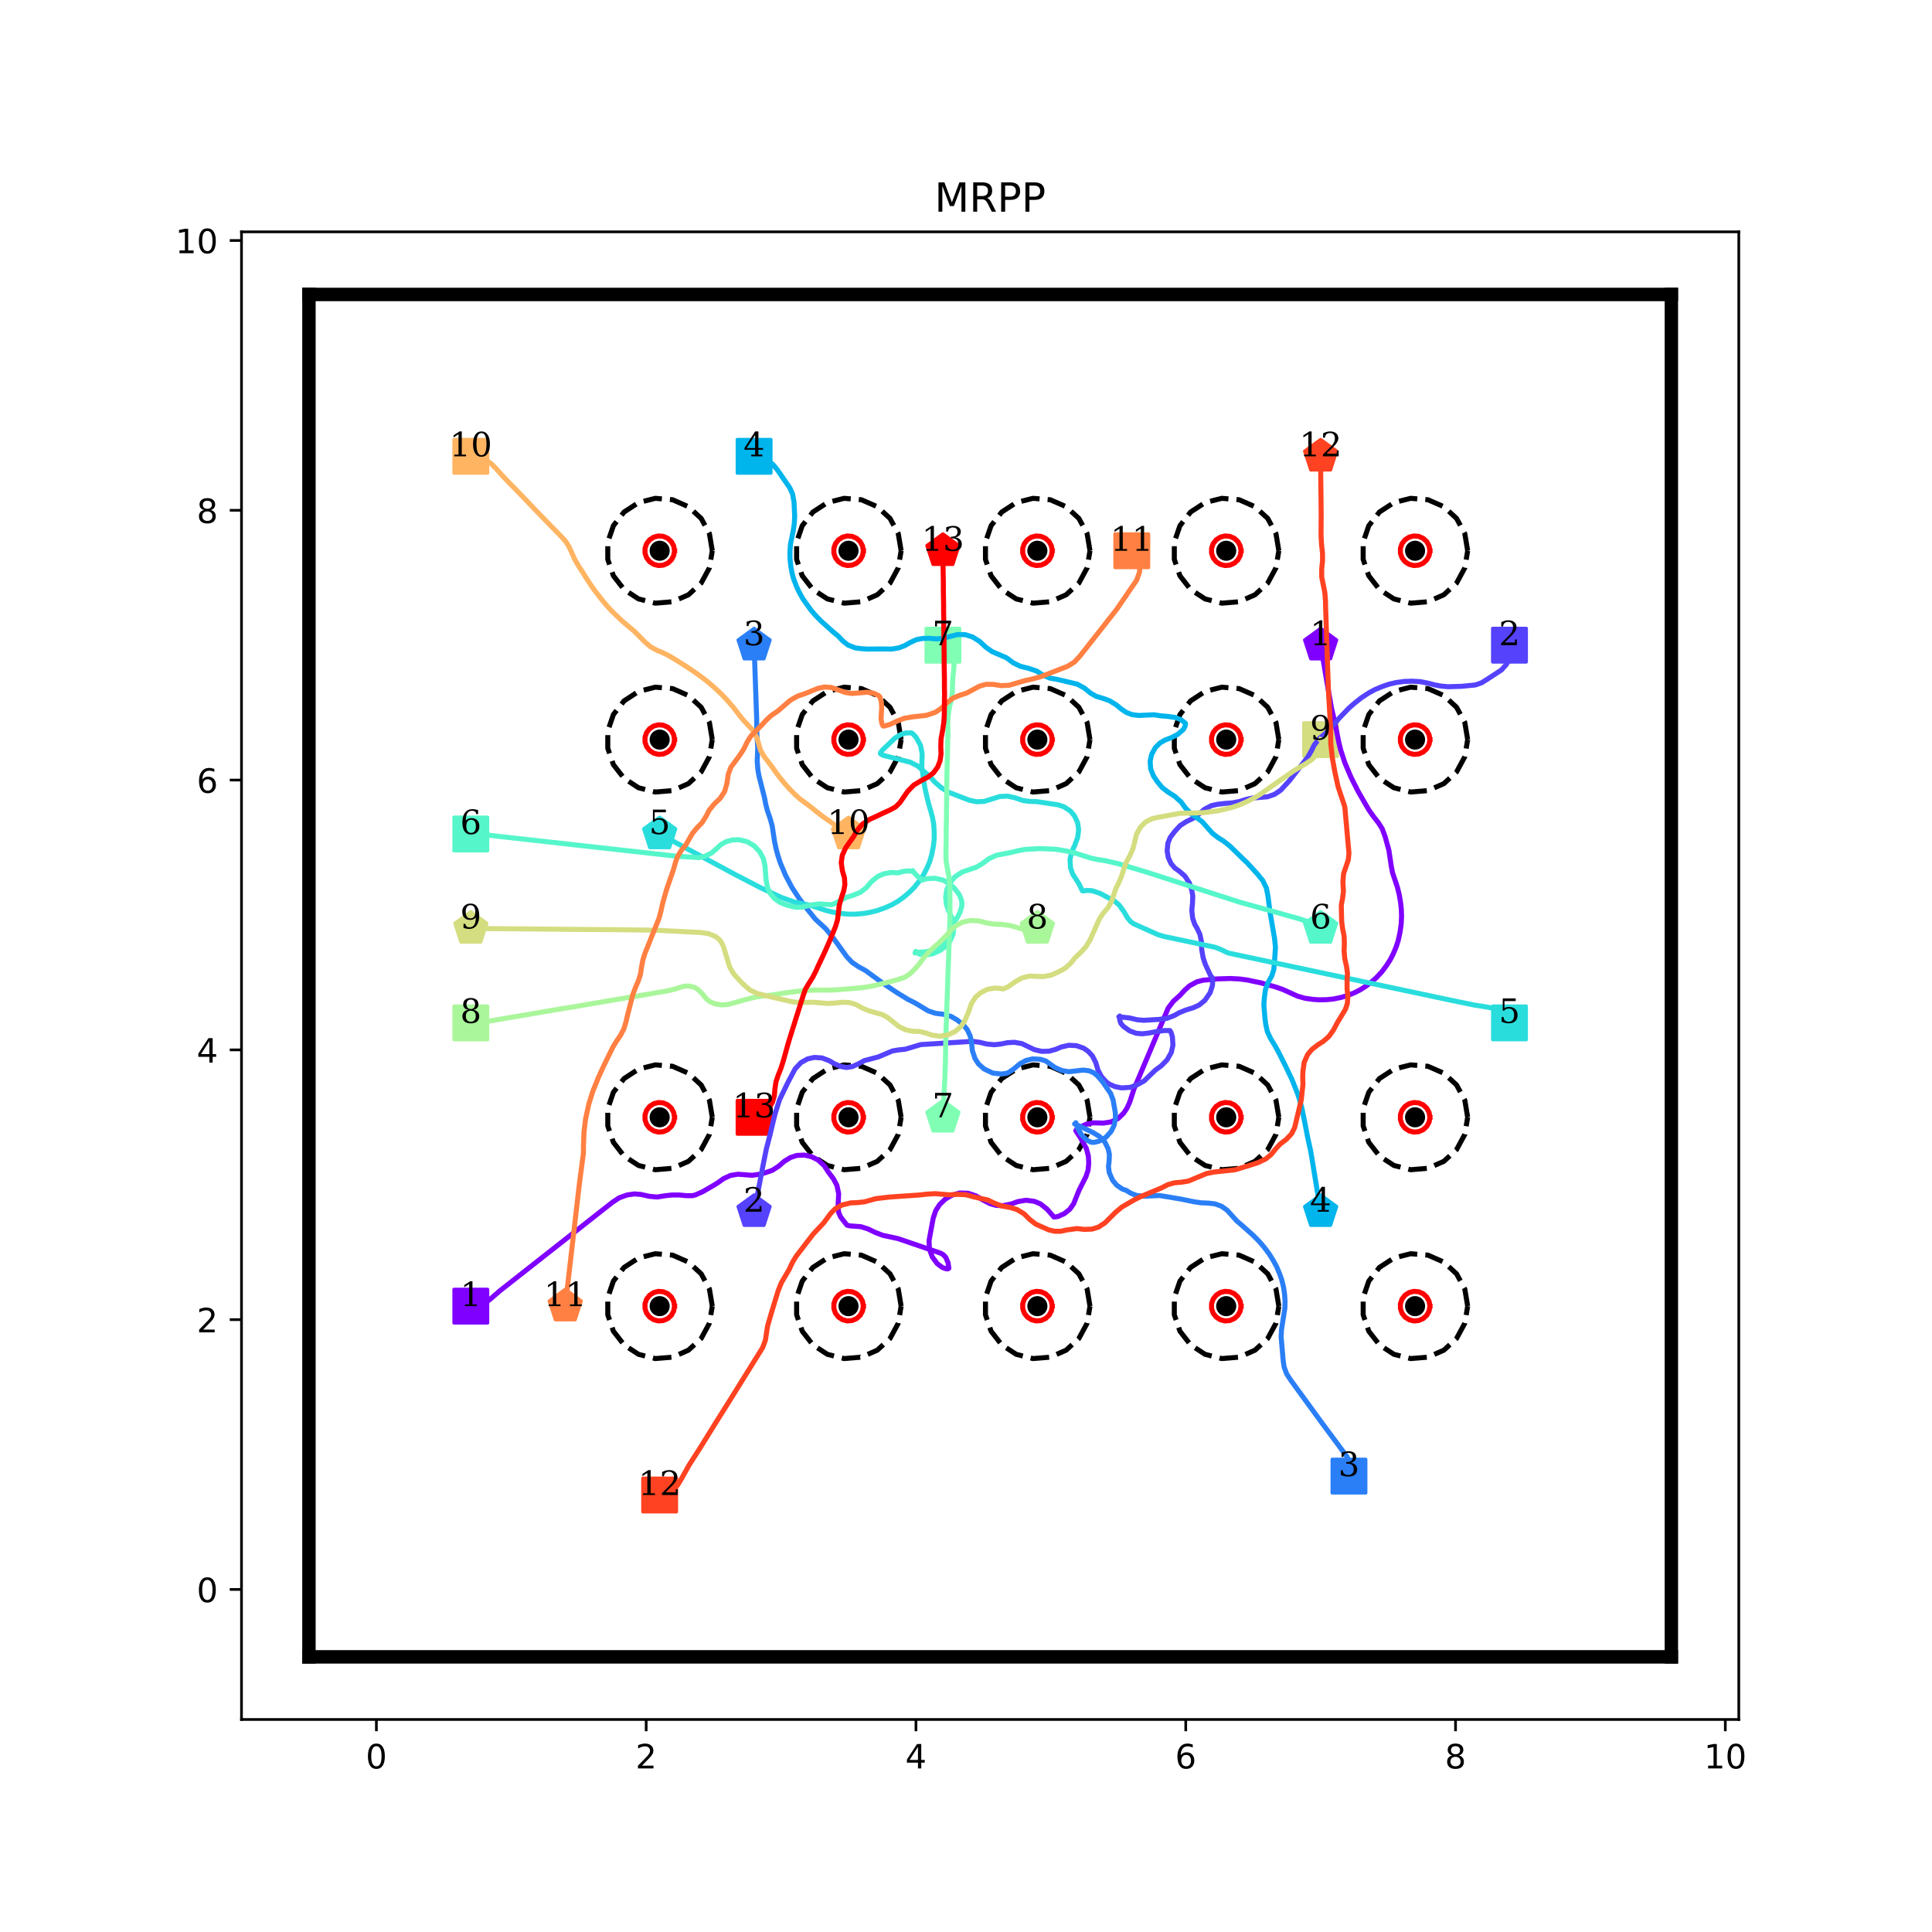 <?xml version="1.0" encoding="utf-8" standalone="no"?>
<!DOCTYPE svg PUBLIC "-//W3C//DTD SVG 1.1//EN"
  "http://www.w3.org/Graphics/SVG/1.1/DTD/svg11.dtd">
<!-- Created with matplotlib (http://matplotlib.org/) -->
<svg height="576pt" version="1.1" viewBox="0 0 576 576" width="576pt" xmlns="http://www.w3.org/2000/svg" xmlns:xlink="http://www.w3.org/1999/xlink">
 <defs>
  <style type="text/css">
*{stroke-linecap:butt;stroke-linejoin:round;}
  </style>
 </defs>
 <g id="figure_1">
  <g id="patch_1">
   <path d="M 0 576 
L 576 576 
L 576 0 
L 0 0 
z
" style="fill:#ffffff;"/>
  </g>
  <g id="axes_1">
   <g id="patch_2">
    <path d="M 72 512.64 
L 518.4 512.64 
L 518.4 69.12 
L 72 69.12 
z
" style="fill:#ffffff;"/>
   </g>
   <g id="matplotlib.axis_1">
    <g id="xtick_1">
     <g id="line2d_1">
      <defs>
       <path d="M 0 0 
L 0 3.5 
" id="m8ef19d2275" style="stroke:#000000;stroke-width:0.8;"/>
      </defs>
      <g>
       <use style="stroke:#000000;stroke-width:0.8;" x="112.216" xlink:href="#m8ef19d2275" y="512.64"/>
      </g>
     </g>
     <g id="text_1">
      <!-- 0 -->
      <defs>
       <path d="M 31.781 66.406 
Q 24.172 66.406 20.328 58.906 
Q 16.5 51.422 16.5 36.375 
Q 16.5 21.391 20.328 13.891 
Q 24.172 6.391 31.781 6.391 
Q 39.453 6.391 43.281 13.891 
Q 47.125 21.391 47.125 36.375 
Q 47.125 51.422 43.281 58.906 
Q 39.453 66.406 31.781 66.406 
z
M 31.781 74.219 
Q 44.047 74.219 50.516 64.516 
Q 56.984 54.828 56.984 36.375 
Q 56.984 17.969 50.516 8.266 
Q 44.047 -1.422 31.781 -1.422 
Q 19.531 -1.422 13.062 8.266 
Q 6.594 17.969 6.594 36.375 
Q 6.594 54.828 13.062 64.516 
Q 19.531 74.219 31.781 74.219 
z
" id="DejaVuSans-30"/>
      </defs>
      <g transform="translate(109.035 527.238)scale(0.1 -0.1)">
       <use xlink:href="#DejaVuSans-30"/>
      </g>
     </g>
    </g>
    <g id="xtick_2">
     <g id="line2d_2">
      <g>
       <use style="stroke:#000000;stroke-width:0.8;" x="192.649" xlink:href="#m8ef19d2275" y="512.64"/>
      </g>
     </g>
     <g id="text_2">
      <!-- 2 -->
      <defs>
       <path d="M 19.188 8.297 
L 53.609 8.297 
L 53.609 0 
L 7.328 0 
L 7.328 8.297 
Q 12.938 14.109 22.625 23.891 
Q 32.328 33.688 34.812 36.531 
Q 39.547 41.844 41.422 45.531 
Q 43.312 49.219 43.312 52.781 
Q 43.312 58.594 39.234 62.25 
Q 35.156 65.922 28.609 65.922 
Q 23.969 65.922 18.812 64.312 
Q 13.672 62.703 7.812 59.422 
L 7.812 69.391 
Q 13.766 71.781 18.938 73 
Q 24.125 74.219 28.422 74.219 
Q 39.75 74.219 46.484 68.547 
Q 53.219 62.891 53.219 53.422 
Q 53.219 48.922 51.531 44.891 
Q 49.859 40.875 45.406 35.406 
Q 44.188 33.984 37.641 27.219 
Q 31.109 20.453 19.188 8.297 
z
" id="DejaVuSans-32"/>
      </defs>
      <g transform="translate(189.467 527.238)scale(0.1 -0.1)">
       <use xlink:href="#DejaVuSans-32"/>
      </g>
     </g>
    </g>
    <g id="xtick_3">
     <g id="line2d_3">
      <g>
       <use style="stroke:#000000;stroke-width:0.8;" x="273.081" xlink:href="#m8ef19d2275" y="512.64"/>
      </g>
     </g>
     <g id="text_3">
      <!-- 4 -->
      <defs>
       <path d="M 37.797 64.312 
L 12.891 25.391 
L 37.797 25.391 
z
M 35.203 72.906 
L 47.609 72.906 
L 47.609 25.391 
L 58.016 25.391 
L 58.016 17.188 
L 47.609 17.188 
L 47.609 0 
L 37.797 0 
L 37.797 17.188 
L 4.891 17.188 
L 4.891 26.703 
z
" id="DejaVuSans-34"/>
      </defs>
      <g transform="translate(269.9 527.238)scale(0.1 -0.1)">
       <use xlink:href="#DejaVuSans-34"/>
      </g>
     </g>
    </g>
    <g id="xtick_4">
     <g id="line2d_4">
      <g>
       <use style="stroke:#000000;stroke-width:0.8;" x="353.514" xlink:href="#m8ef19d2275" y="512.64"/>
      </g>
     </g>
     <g id="text_4">
      <!-- 6 -->
      <defs>
       <path d="M 33.016 40.375 
Q 26.375 40.375 22.484 35.828 
Q 18.609 31.297 18.609 23.391 
Q 18.609 15.531 22.484 10.953 
Q 26.375 6.391 33.016 6.391 
Q 39.656 6.391 43.531 10.953 
Q 47.406 15.531 47.406 23.391 
Q 47.406 31.297 43.531 35.828 
Q 39.656 40.375 33.016 40.375 
z
M 52.594 71.297 
L 52.594 62.312 
Q 48.875 64.062 45.094 64.984 
Q 41.312 65.922 37.594 65.922 
Q 27.828 65.922 22.672 59.328 
Q 17.531 52.734 16.797 39.406 
Q 19.672 43.656 24.016 45.922 
Q 28.375 48.188 33.594 48.188 
Q 44.578 48.188 50.953 41.516 
Q 57.328 34.859 57.328 23.391 
Q 57.328 12.156 50.688 5.359 
Q 44.047 -1.422 33.016 -1.422 
Q 20.359 -1.422 13.672 8.266 
Q 6.984 17.969 6.984 36.375 
Q 6.984 53.656 15.188 63.938 
Q 23.391 74.219 37.203 74.219 
Q 40.922 74.219 44.703 73.484 
Q 48.484 72.75 52.594 71.297 
z
" id="DejaVuSans-36"/>
      </defs>
      <g transform="translate(350.332 527.238)scale(0.1 -0.1)">
       <use xlink:href="#DejaVuSans-36"/>
      </g>
     </g>
    </g>
    <g id="xtick_5">
     <g id="line2d_5">
      <g>
       <use style="stroke:#000000;stroke-width:0.8;" x="433.946" xlink:href="#m8ef19d2275" y="512.64"/>
      </g>
     </g>
     <g id="text_5">
      <!-- 8 -->
      <defs>
       <path d="M 31.781 34.625 
Q 24.75 34.625 20.719 30.859 
Q 16.703 27.094 16.703 20.516 
Q 16.703 13.922 20.719 10.156 
Q 24.75 6.391 31.781 6.391 
Q 38.812 6.391 42.859 10.172 
Q 46.922 13.969 46.922 20.516 
Q 46.922 27.094 42.891 30.859 
Q 38.875 34.625 31.781 34.625 
z
M 21.922 38.812 
Q 15.578 40.375 12.031 44.719 
Q 8.5 49.078 8.5 55.328 
Q 8.5 64.062 14.719 69.141 
Q 20.953 74.219 31.781 74.219 
Q 42.672 74.219 48.875 69.141 
Q 55.078 64.062 55.078 55.328 
Q 55.078 49.078 51.531 44.719 
Q 48 40.375 41.703 38.812 
Q 48.828 37.156 52.797 32.312 
Q 56.781 27.484 56.781 20.516 
Q 56.781 9.906 50.312 4.234 
Q 43.844 -1.422 31.781 -1.422 
Q 19.734 -1.422 13.25 4.234 
Q 6.781 9.906 6.781 20.516 
Q 6.781 27.484 10.781 32.312 
Q 14.797 37.156 21.922 38.812 
z
M 18.312 54.391 
Q 18.312 48.734 21.844 45.562 
Q 25.391 42.391 31.781 42.391 
Q 38.141 42.391 41.719 45.562 
Q 45.312 48.734 45.312 54.391 
Q 45.312 60.062 41.719 63.234 
Q 38.141 66.406 31.781 66.406 
Q 25.391 66.406 21.844 63.234 
Q 18.312 60.062 18.312 54.391 
z
" id="DejaVuSans-38"/>
      </defs>
      <g transform="translate(430.765 527.238)scale(0.1 -0.1)">
       <use xlink:href="#DejaVuSans-38"/>
      </g>
     </g>
    </g>
    <g id="xtick_6">
     <g id="line2d_6">
      <g>
       <use style="stroke:#000000;stroke-width:0.8;" x="514.378" xlink:href="#m8ef19d2275" y="512.64"/>
      </g>
     </g>
     <g id="text_6">
      <!-- 10 -->
      <defs>
       <path d="M 12.406 8.297 
L 28.516 8.297 
L 28.516 63.922 
L 10.984 60.406 
L 10.984 69.391 
L 28.422 72.906 
L 38.281 72.906 
L 38.281 8.297 
L 54.391 8.297 
L 54.391 0 
L 12.406 0 
z
" id="DejaVuSans-31"/>
      </defs>
      <g transform="translate(508.016 527.238)scale(0.1 -0.1)">
       <use xlink:href="#DejaVuSans-31"/>
       <use x="63.623" xlink:href="#DejaVuSans-30"/>
      </g>
     </g>
    </g>
   </g>
   <g id="matplotlib.axis_2">
    <g id="ytick_1">
     <g id="line2d_7">
      <defs>
       <path d="M 0 0 
L -3.5 0 
" id="md527917525" style="stroke:#000000;stroke-width:0.8;"/>
      </defs>
      <g>
       <use style="stroke:#000000;stroke-width:0.8;" x="72" xlink:href="#md527917525" y="473.864"/>
      </g>
     </g>
     <g id="text_7">
      <!-- 0 -->
      <g transform="translate(58.638 477.663)scale(0.1 -0.1)">
       <use xlink:href="#DejaVuSans-30"/>
      </g>
     </g>
    </g>
    <g id="ytick_2">
     <g id="line2d_8">
      <g>
       <use style="stroke:#000000;stroke-width:0.8;" x="72" xlink:href="#md527917525" y="393.431"/>
      </g>
     </g>
     <g id="text_8">
      <!-- 2 -->
      <g transform="translate(58.638 397.231)scale(0.1 -0.1)">
       <use xlink:href="#DejaVuSans-32"/>
      </g>
     </g>
    </g>
    <g id="ytick_3">
     <g id="line2d_9">
      <g>
       <use style="stroke:#000000;stroke-width:0.8;" x="72" xlink:href="#md527917525" y="312.999"/>
      </g>
     </g>
     <g id="text_9">
      <!-- 4 -->
      <g transform="translate(58.638 316.798)scale(0.1 -0.1)">
       <use xlink:href="#DejaVuSans-34"/>
      </g>
     </g>
    </g>
    <g id="ytick_4">
     <g id="line2d_10">
      <g>
       <use style="stroke:#000000;stroke-width:0.8;" x="72" xlink:href="#md527917525" y="232.566"/>
      </g>
     </g>
     <g id="text_10">
      <!-- 6 -->
      <g transform="translate(58.638 236.366)scale(0.1 -0.1)">
       <use xlink:href="#DejaVuSans-36"/>
      </g>
     </g>
    </g>
    <g id="ytick_5">
     <g id="line2d_11">
      <g>
       <use style="stroke:#000000;stroke-width:0.8;" x="72" xlink:href="#md527917525" y="152.134"/>
      </g>
     </g>
     <g id="text_11">
      <!-- 8 -->
      <g transform="translate(58.638 155.933)scale(0.1 -0.1)">
       <use xlink:href="#DejaVuSans-38"/>
      </g>
     </g>
    </g>
    <g id="ytick_6">
     <g id="line2d_12">
      <g>
       <use style="stroke:#000000;stroke-width:0.8;" x="72" xlink:href="#md527917525" y="71.702"/>
      </g>
     </g>
     <g id="text_12">
      <!-- 10 -->
      <g transform="translate(52.275 75.501)scale(0.1 -0.1)">
       <use xlink:href="#DejaVuSans-31"/>
       <use x="63.623" xlink:href="#DejaVuSans-30"/>
      </g>
     </g>
    </g>
   </g>
   <g id="line2d_13">
    <path clip-path="url(#pebd6bb3ab0)" d="M 140.368 389.41 
" style="fill:none;stroke:#1f77b4;stroke-linecap:square;stroke-width:1.5;"/>
    <defs>
     <path d="M -5 5 
L 5 5 
L 5 -5 
L -5 -5 
z
" id="m1445e1f5ed" style="stroke:#8000ff;stroke-linejoin:miter;"/>
    </defs>
    <g clip-path="url(#pebd6bb3ab0)">
     <use style="fill:#8000ff;stroke:#8000ff;stroke-linejoin:miter;" x="140.368" xlink:href="#m1445e1f5ed" y="389.41"/>
    </g>
   </g>
   <g id="line2d_14">
    <path clip-path="url(#pebd6bb3ab0)" d="M 393.73 192.35 
" style="fill:none;stroke:#ff7f0e;stroke-linecap:square;stroke-width:1.5;"/>
    <defs>
     <path d="M 0 -5 
L -4.755 -1.545 
L -2.939 4.045 
L 2.939 4.045 
L 4.755 -1.545 
z
" id="m432961b899" style="stroke:#8000ff;stroke-linejoin:miter;"/>
    </defs>
    <g clip-path="url(#pebd6bb3ab0)">
     <use style="fill:#8000ff;stroke:#8000ff;stroke-linejoin:miter;" x="393.73" xlink:href="#m432961b899" y="192.35"/>
    </g>
   </g>
   <g id="line2d_15">
    <path clip-path="url(#pebd6bb3ab0)" d="M 450.032 192.35 
" style="fill:none;stroke:#2ca02c;stroke-linecap:square;stroke-width:1.5;"/>
    <defs>
     <path d="M -5 5 
L 5 5 
L 5 -5 
L -5 -5 
z
" id="m05cbd39f3a" style="stroke:#5542fd;stroke-linejoin:miter;"/>
    </defs>
    <g clip-path="url(#pebd6bb3ab0)">
     <use style="fill:#5542fd;stroke:#5542fd;stroke-linejoin:miter;" x="450.032" xlink:href="#m05cbd39f3a" y="192.35"/>
    </g>
   </g>
   <g id="line2d_16">
    <path clip-path="url(#pebd6bb3ab0)" d="M 224.822 361.258 
" style="fill:none;stroke:#d62728;stroke-linecap:square;stroke-width:1.5;"/>
    <defs>
     <path d="M 0 -5 
L -4.755 -1.545 
L -2.939 4.045 
L 2.939 4.045 
L 4.755 -1.545 
z
" id="m1cad2b13c5" style="stroke:#5542fd;stroke-linejoin:miter;"/>
    </defs>
    <g clip-path="url(#pebd6bb3ab0)">
     <use style="fill:#5542fd;stroke:#5542fd;stroke-linejoin:miter;" x="224.822" xlink:href="#m1cad2b13c5" y="361.258"/>
    </g>
   </g>
   <g id="line2d_17">
    <path clip-path="url(#pebd6bb3ab0)" d="M 402.175 440.082 
" style="fill:none;stroke:#9467bd;stroke-linecap:square;stroke-width:1.5;"/>
    <defs>
     <path d="M -5 5 
L 5 5 
L 5 -5 
L -5 -5 
z
" id="ma31c30bdf7" style="stroke:#2b7ff6;stroke-linejoin:miter;"/>
    </defs>
    <g clip-path="url(#pebd6bb3ab0)">
     <use style="fill:#2b7ff6;stroke:#2b7ff6;stroke-linejoin:miter;" x="402.175" xlink:href="#ma31c30bdf7" y="440.082"/>
    </g>
   </g>
   <g id="line2d_18">
    <path clip-path="url(#pebd6bb3ab0)" d="M 224.822 192.35 
" style="fill:none;stroke:#8c564b;stroke-linecap:square;stroke-width:1.5;"/>
    <defs>
     <path d="M 0 -5 
L -4.755 -1.545 
L -2.939 4.045 
L 2.939 4.045 
L 4.755 -1.545 
z
" id="m1e2aaca728" style="stroke:#2b7ff6;stroke-linejoin:miter;"/>
    </defs>
    <g clip-path="url(#pebd6bb3ab0)">
     <use style="fill:#2b7ff6;stroke:#2b7ff6;stroke-linejoin:miter;" x="224.822" xlink:href="#m1e2aaca728" y="192.35"/>
    </g>
   </g>
   <g id="line2d_19">
    <path clip-path="url(#pebd6bb3ab0)" d="M 224.822 136.048 
" style="fill:none;stroke:#e377c2;stroke-linecap:square;stroke-width:1.5;"/>
    <defs>
     <path d="M -5 5 
L 5 5 
L 5 -5 
L -5 -5 
z
" id="mfbbd0b0c33" style="stroke:#00b4ec;stroke-linejoin:miter;"/>
    </defs>
    <g clip-path="url(#pebd6bb3ab0)">
     <use style="fill:#00b4ec;stroke:#00b4ec;stroke-linejoin:miter;" x="224.822" xlink:href="#mfbbd0b0c33" y="136.048"/>
    </g>
   </g>
   <g id="line2d_20">
    <path clip-path="url(#pebd6bb3ab0)" d="M 393.73 361.258 
" style="fill:none;stroke:#7f7f7f;stroke-linecap:square;stroke-width:1.5;"/>
    <defs>
     <path d="M 0 -5 
L -4.755 -1.545 
L -2.939 4.045 
L 2.939 4.045 
L 4.755 -1.545 
z
" id="m1459032821" style="stroke:#00b4ec;stroke-linejoin:miter;"/>
    </defs>
    <g clip-path="url(#pebd6bb3ab0)">
     <use style="fill:#00b4ec;stroke:#00b4ec;stroke-linejoin:miter;" x="393.73" xlink:href="#m1459032821" y="361.258"/>
    </g>
   </g>
   <g id="line2d_21">
    <path clip-path="url(#pebd6bb3ab0)" d="M 450.032 304.956 
" style="fill:none;stroke:#bcbd22;stroke-linecap:square;stroke-width:1.5;"/>
    <defs>
     <path d="M -5 5 
L 5 5 
L 5 -5 
L -5 -5 
z
" id="m19abbc9b6d" style="stroke:#2adddd;stroke-linejoin:miter;"/>
    </defs>
    <g clip-path="url(#pebd6bb3ab0)">
     <use style="fill:#2adddd;stroke:#2adddd;stroke-linejoin:miter;" x="450.032" xlink:href="#m19abbc9b6d" y="304.956"/>
    </g>
   </g>
   <g id="line2d_22">
    <path clip-path="url(#pebd6bb3ab0)" d="M 196.67 248.653 
" style="fill:none;stroke:#17becf;stroke-linecap:square;stroke-width:1.5;"/>
    <defs>
     <path d="M 0 -5 
L -4.755 -1.545 
L -2.939 4.045 
L 2.939 4.045 
L 4.755 -1.545 
z
" id="mfa58b477fe" style="stroke:#2adddd;stroke-linejoin:miter;"/>
    </defs>
    <g clip-path="url(#pebd6bb3ab0)">
     <use style="fill:#2adddd;stroke:#2adddd;stroke-linejoin:miter;" x="196.67" xlink:href="#mfa58b477fe" y="248.653"/>
    </g>
   </g>
   <g id="line2d_23">
    <path clip-path="url(#pebd6bb3ab0)" d="M 140.368 248.653 
" style="fill:none;stroke:#1f77b4;stroke-linecap:square;stroke-width:1.5;"/>
    <defs>
     <path d="M -5 5 
L 5 5 
L 5 -5 
L -5 -5 
z
" id="m8b1155fe19" style="stroke:#55f6ca;stroke-linejoin:miter;"/>
    </defs>
    <g clip-path="url(#pebd6bb3ab0)">
     <use style="fill:#55f6ca;stroke:#55f6ca;stroke-linejoin:miter;" x="140.368" xlink:href="#m8b1155fe19" y="248.653"/>
    </g>
   </g>
   <g id="line2d_24">
    <path clip-path="url(#pebd6bb3ab0)" d="M 393.73 276.804 
" style="fill:none;stroke:#ff7f0e;stroke-linecap:square;stroke-width:1.5;"/>
    <defs>
     <path d="M 0 -5 
L -4.755 -1.545 
L -2.939 4.045 
L 2.939 4.045 
L 4.755 -1.545 
z
" id="m967fe24e18" style="stroke:#55f6ca;stroke-linejoin:miter;"/>
    </defs>
    <g clip-path="url(#pebd6bb3ab0)">
     <use style="fill:#55f6ca;stroke:#55f6ca;stroke-linejoin:miter;" x="393.73" xlink:href="#m967fe24e18" y="276.804"/>
    </g>
   </g>
   <g id="line2d_25">
    <path clip-path="url(#pebd6bb3ab0)" d="M 281.124 192.35 
" style="fill:none;stroke:#2ca02c;stroke-linecap:square;stroke-width:1.5;"/>
    <defs>
     <path d="M -5 5 
L 5 5 
L 5 -5 
L -5 -5 
z
" id="m6284ced171" style="stroke:#80ffb4;stroke-linejoin:miter;"/>
    </defs>
    <g clip-path="url(#pebd6bb3ab0)">
     <use style="fill:#80ffb4;stroke:#80ffb4;stroke-linejoin:miter;" x="281.124" xlink:href="#m6284ced171" y="192.35"/>
    </g>
   </g>
   <g id="line2d_26">
    <path clip-path="url(#pebd6bb3ab0)" d="M 281.124 333.107 
" style="fill:none;stroke:#d62728;stroke-linecap:square;stroke-width:1.5;"/>
    <defs>
     <path d="M 0 -5 
L -4.755 -1.545 
L -2.939 4.045 
L 2.939 4.045 
L 4.755 -1.545 
z
" id="mc4d8cba5ed" style="stroke:#80ffb4;stroke-linejoin:miter;"/>
    </defs>
    <g clip-path="url(#pebd6bb3ab0)">
     <use style="fill:#80ffb4;stroke:#80ffb4;stroke-linejoin:miter;" x="281.124" xlink:href="#mc4d8cba5ed" y="333.107"/>
    </g>
   </g>
   <g id="line2d_27">
    <path clip-path="url(#pebd6bb3ab0)" d="M 140.368 304.956 
" style="fill:none;stroke:#9467bd;stroke-linecap:square;stroke-width:1.5;"/>
    <defs>
     <path d="M -5 5 
L 5 5 
L 5 -5 
L -5 -5 
z
" id="m4bb773e89a" style="stroke:#aaf69b;stroke-linejoin:miter;"/>
    </defs>
    <g clip-path="url(#pebd6bb3ab0)">
     <use style="fill:#aaf69b;stroke:#aaf69b;stroke-linejoin:miter;" x="140.368" xlink:href="#m4bb773e89a" y="304.956"/>
    </g>
   </g>
   <g id="line2d_28">
    <path clip-path="url(#pebd6bb3ab0)" d="M 309.276 276.804 
" style="fill:none;stroke:#8c564b;stroke-linecap:square;stroke-width:1.5;"/>
    <defs>
     <path d="M 0 -5 
L -4.755 -1.545 
L -2.939 4.045 
L 2.939 4.045 
L 4.755 -1.545 
z
" id="m23ed664f16" style="stroke:#aaf69b;stroke-linejoin:miter;"/>
    </defs>
    <g clip-path="url(#pebd6bb3ab0)">
     <use style="fill:#aaf69b;stroke:#aaf69b;stroke-linejoin:miter;" x="309.276" xlink:href="#m23ed664f16" y="276.804"/>
    </g>
   </g>
   <g id="line2d_29">
    <path clip-path="url(#pebd6bb3ab0)" d="M 393.73 220.502 
" style="fill:none;stroke:#e377c2;stroke-linecap:square;stroke-width:1.5;"/>
    <defs>
     <path d="M -5 5 
L 5 5 
L 5 -5 
L -5 -5 
z
" id="ma66a979bbe" style="stroke:#d4dd80;stroke-linejoin:miter;"/>
    </defs>
    <g clip-path="url(#pebd6bb3ab0)">
     <use style="fill:#d4dd80;stroke:#d4dd80;stroke-linejoin:miter;" x="393.73" xlink:href="#ma66a979bbe" y="220.502"/>
    </g>
   </g>
   <g id="line2d_30">
    <path clip-path="url(#pebd6bb3ab0)" d="M 140.368 276.804 
" style="fill:none;stroke:#7f7f7f;stroke-linecap:square;stroke-width:1.5;"/>
    <defs>
     <path d="M 0 -5 
L -4.755 -1.545 
L -2.939 4.045 
L 2.939 4.045 
L 4.755 -1.545 
z
" id="m7761b14d62" style="stroke:#d4dd80;stroke-linejoin:miter;"/>
    </defs>
    <g clip-path="url(#pebd6bb3ab0)">
     <use style="fill:#d4dd80;stroke:#d4dd80;stroke-linejoin:miter;" x="140.368" xlink:href="#m7761b14d62" y="276.804"/>
    </g>
   </g>
   <g id="line2d_31">
    <path clip-path="url(#pebd6bb3ab0)" d="M 140.368 136.048 
" style="fill:none;stroke:#bcbd22;stroke-linecap:square;stroke-width:1.5;"/>
    <defs>
     <path d="M -5 5 
L 5 5 
L 5 -5 
L -5 -5 
z
" id="mdec9a792e4" style="stroke:#ffb462;stroke-linejoin:miter;"/>
    </defs>
    <g clip-path="url(#pebd6bb3ab0)">
     <use style="fill:#ffb462;stroke:#ffb462;stroke-linejoin:miter;" x="140.368" xlink:href="#mdec9a792e4" y="136.048"/>
    </g>
   </g>
   <g id="line2d_32">
    <path clip-path="url(#pebd6bb3ab0)" d="M 252.973 248.653 
" style="fill:none;stroke:#17becf;stroke-linecap:square;stroke-width:1.5;"/>
    <defs>
     <path d="M 0 -5 
L -4.755 -1.545 
L -2.939 4.045 
L 2.939 4.045 
L 4.755 -1.545 
z
" id="mb8563efcd3" style="stroke:#ffb462;stroke-linejoin:miter;"/>
    </defs>
    <g clip-path="url(#pebd6bb3ab0)">
     <use style="fill:#ffb462;stroke:#ffb462;stroke-linejoin:miter;" x="252.973" xlink:href="#mb8563efcd3" y="248.653"/>
    </g>
   </g>
   <g id="line2d_33">
    <path clip-path="url(#pebd6bb3ab0)" d="M 337.427 164.199 
" style="fill:none;stroke:#1f77b4;stroke-linecap:square;stroke-width:1.5;"/>
    <defs>
     <path d="M -5 5 
L 5 5 
L 5 -5 
L -5 -5 
z
" id="m0c2c2beea7" style="stroke:#ff8042;stroke-linejoin:miter;"/>
    </defs>
    <g clip-path="url(#pebd6bb3ab0)">
     <use style="fill:#ff8042;stroke:#ff8042;stroke-linejoin:miter;" x="337.427" xlink:href="#m0c2c2beea7" y="164.199"/>
    </g>
   </g>
   <g id="line2d_34">
    <path clip-path="url(#pebd6bb3ab0)" d="M 168.519 389.41 
" style="fill:none;stroke:#ff7f0e;stroke-linecap:square;stroke-width:1.5;"/>
    <defs>
     <path d="M 0 -5 
L -4.755 -1.545 
L -2.939 4.045 
L 2.939 4.045 
L 4.755 -1.545 
z
" id="m66bf556df8" style="stroke:#ff8042;stroke-linejoin:miter;"/>
    </defs>
    <g clip-path="url(#pebd6bb3ab0)">
     <use style="fill:#ff8042;stroke:#ff8042;stroke-linejoin:miter;" x="168.519" xlink:href="#m66bf556df8" y="389.41"/>
    </g>
   </g>
   <g id="line2d_35">
    <path clip-path="url(#pebd6bb3ab0)" d="M 196.67 445.712 
" style="fill:none;stroke:#2ca02c;stroke-linecap:square;stroke-width:1.5;"/>
    <defs>
     <path d="M -5 5 
L 5 5 
L 5 -5 
L -5 -5 
z
" id="m2c90f2402e" style="stroke:#ff4221;stroke-linejoin:miter;"/>
    </defs>
    <g clip-path="url(#pebd6bb3ab0)">
     <use style="fill:#ff4221;stroke:#ff4221;stroke-linejoin:miter;" x="196.67" xlink:href="#m2c90f2402e" y="445.712"/>
    </g>
   </g>
   <g id="line2d_36">
    <path clip-path="url(#pebd6bb3ab0)" d="M 393.73 136.048 
" style="fill:none;stroke:#d62728;stroke-linecap:square;stroke-width:1.5;"/>
    <defs>
     <path d="M 0 -5 
L -4.755 -1.545 
L -2.939 4.045 
L 2.939 4.045 
L 4.755 -1.545 
z
" id="m952ef60c3b" style="stroke:#ff4221;stroke-linejoin:miter;"/>
    </defs>
    <g clip-path="url(#pebd6bb3ab0)">
     <use style="fill:#ff4221;stroke:#ff4221;stroke-linejoin:miter;" x="393.73" xlink:href="#m952ef60c3b" y="136.048"/>
    </g>
   </g>
   <g id="line2d_37">
    <path clip-path="url(#pebd6bb3ab0)" d="M 224.822 333.107 
" style="fill:none;stroke:#9467bd;stroke-linecap:square;stroke-width:1.5;"/>
    <defs>
     <path d="M -5 5 
L 5 5 
L 5 -5 
L -5 -5 
z
" id="me27e09433a" style="stroke:#ff0000;stroke-linejoin:miter;"/>
    </defs>
    <g clip-path="url(#pebd6bb3ab0)">
     <use style="fill:#ff0000;stroke:#ff0000;stroke-linejoin:miter;" x="224.822" xlink:href="#me27e09433a" y="333.107"/>
    </g>
   </g>
   <g id="line2d_38">
    <path clip-path="url(#pebd6bb3ab0)" d="M 281.124 164.199 
" style="fill:none;stroke:#8c564b;stroke-linecap:square;stroke-width:1.5;"/>
    <defs>
     <path d="M 0 -5 
L -4.755 -1.545 
L -2.939 4.045 
L 2.939 4.045 
L 4.755 -1.545 
z
" id="m60dafa01c5" style="stroke:#ff0000;stroke-linejoin:miter;"/>
    </defs>
    <g clip-path="url(#pebd6bb3ab0)">
     <use style="fill:#ff0000;stroke:#ff0000;stroke-linejoin:miter;" x="281.124" xlink:href="#m60dafa01c5" y="164.199"/>
    </g>
   </g>
   <g id="line2d_39">
    <defs>
     <path d="M 0 2.5 
C 0.663 2.5 1.299 2.237 1.768 1.768 
C 2.237 1.299 2.5 0.663 2.5 0 
C 2.5 -0.663 2.237 -1.299 1.768 -1.768 
C 1.299 -2.237 0.663 -2.5 0 -2.5 
C -0.663 -2.5 -1.299 -2.237 -1.768 -1.768 
C -2.237 -1.299 -2.5 -0.663 -2.5 0 
C -2.5 0.663 -2.237 1.299 -1.768 1.768 
C -1.299 2.237 -0.663 2.5 0 2.5 
z
" id="mfa92d60742" style="stroke:#000000;"/>
    </defs>
    <g clip-path="url(#pebd6bb3ab0)">
     <use style="stroke:#000000;" x="196.67" xlink:href="#mfa92d60742" y="389.41"/>
     <use style="stroke:#000000;" x="196.67" xlink:href="#mfa92d60742" y="333.107"/>
     <use style="stroke:#000000;" x="252.973" xlink:href="#mfa92d60742" y="389.41"/>
     <use style="stroke:#000000;" x="252.973" xlink:href="#mfa92d60742" y="333.107"/>
     <use style="stroke:#000000;" x="309.276" xlink:href="#mfa92d60742" y="389.41"/>
     <use style="stroke:#000000;" x="309.276" xlink:href="#mfa92d60742" y="333.107"/>
     <use style="stroke:#000000;" x="365.578" xlink:href="#mfa92d60742" y="389.41"/>
     <use style="stroke:#000000;" x="365.578" xlink:href="#mfa92d60742" y="333.107"/>
     <use style="stroke:#000000;" x="421.881" xlink:href="#mfa92d60742" y="389.41"/>
     <use style="stroke:#000000;" x="421.881" xlink:href="#mfa92d60742" y="333.107"/>
     <use style="stroke:#000000;" x="196.67" xlink:href="#mfa92d60742" y="220.502"/>
     <use style="stroke:#000000;" x="196.67" xlink:href="#mfa92d60742" y="164.199"/>
     <use style="stroke:#000000;" x="252.973" xlink:href="#mfa92d60742" y="220.502"/>
     <use style="stroke:#000000;" x="252.973" xlink:href="#mfa92d60742" y="164.199"/>
     <use style="stroke:#000000;" x="309.276" xlink:href="#mfa92d60742" y="220.502"/>
     <use style="stroke:#000000;" x="309.276" xlink:href="#mfa92d60742" y="164.199"/>
     <use style="stroke:#000000;" x="365.578" xlink:href="#mfa92d60742" y="220.502"/>
     <use style="stroke:#000000;" x="365.578" xlink:href="#mfa92d60742" y="164.199"/>
     <use style="stroke:#000000;" x="421.881" xlink:href="#mfa92d60742" y="220.502"/>
     <use style="stroke:#000000;" x="421.881" xlink:href="#mfa92d60742" y="164.199"/>
    </g>
   </g>
   <g id="line2d_40">
    <path clip-path="url(#pebd6bb3ab0)" d="M 212.355 389.41 
L 211.505 384.317 
L 209.047 379.776 
L 205.249 376.279 
L 200.521 374.205 
L 195.375 373.779 
L 190.37 375.046 
L 186.048 377.87 
L 182.876 381.945 
L 181.2 386.828 
L 181.2 391.991 
L 182.876 396.875 
L 186.048 400.949 
L 190.37 403.773 
L 195.375 405.04 
L 200.521 404.614 
L 205.249 402.54 
L 209.047 399.043 
L 211.505 394.502 
L 212.355 389.41 
" style="fill:none;stroke:#000000;stroke-dasharray:5.55,2.4;stroke-dashoffset:0;stroke-width:1.5;"/>
   </g>
   <g id="line2d_41">
    <path clip-path="url(#pebd6bb3ab0)" d="M 201.094 389.41 
L 200.854 387.973 
L 200.161 386.693 
L 199.09 385.706 
L 197.756 385.121 
L 196.305 385.001 
L 194.893 385.359 
L 193.674 386.155 
L 192.78 387.304 
L 192.307 388.682 
L 192.307 390.138 
L 192.78 391.515 
L 193.674 392.664 
L 194.893 393.461 
L 196.305 393.818 
L 197.756 393.698 
L 199.09 393.113 
L 200.161 392.127 
L 200.854 390.846 
L 201.094 389.41 
" style="fill:none;stroke:#ff0000;stroke-linecap:square;stroke-width:1.5;"/>
   </g>
   <g id="line2d_42">
    <path clip-path="url(#pebd6bb3ab0)" d="M 212.355 333.107 
L 211.505 328.014 
L 209.047 323.474 
L 205.249 319.977 
L 200.521 317.903 
L 195.375 317.476 
L 190.37 318.744 
L 186.048 321.568 
L 182.876 325.642 
L 181.2 330.525 
L 181.2 335.689 
L 182.876 340.572 
L 186.048 344.646 
L 190.37 347.47 
L 195.375 348.738 
L 200.521 348.311 
L 205.249 346.237 
L 209.047 342.741 
L 211.505 338.2 
L 212.355 333.107 
" style="fill:none;stroke:#000000;stroke-dasharray:5.55,2.4;stroke-dashoffset:0;stroke-width:1.5;"/>
   </g>
   <g id="line2d_43">
    <path clip-path="url(#pebd6bb3ab0)" d="M 201.094 333.107 
L 200.854 331.671 
L 200.161 330.39 
L 199.09 329.404 
L 197.756 328.819 
L 196.305 328.698 
L 194.893 329.056 
L 193.674 329.852 
L 192.78 331.002 
L 192.307 332.379 
L 192.307 333.835 
L 192.78 335.213 
L 193.674 336.362 
L 194.893 337.158 
L 196.305 337.516 
L 197.756 337.395 
L 199.09 336.81 
L 200.161 335.824 
L 200.854 334.543 
L 201.094 333.107 
" style="fill:none;stroke:#ff0000;stroke-linecap:square;stroke-width:1.5;"/>
   </g>
   <g id="line2d_44">
    <path clip-path="url(#pebd6bb3ab0)" d="M 268.657 389.41 
L 267.807 384.317 
L 265.35 379.776 
L 261.551 376.279 
L 256.823 374.205 
L 251.678 373.779 
L 246.673 375.046 
L 242.35 377.87 
L 239.179 381.945 
L 237.503 386.828 
L 237.503 391.991 
L 239.179 396.875 
L 242.35 400.949 
L 246.673 403.773 
L 251.678 405.04 
L 256.823 404.614 
L 261.551 402.54 
L 265.35 399.043 
L 267.807 394.502 
L 268.657 389.41 
" style="fill:none;stroke:#000000;stroke-dasharray:5.55,2.4;stroke-dashoffset:0;stroke-width:1.5;"/>
   </g>
   <g id="line2d_45">
    <path clip-path="url(#pebd6bb3ab0)" d="M 257.397 389.41 
L 257.157 387.973 
L 256.464 386.693 
L 255.393 385.706 
L 254.059 385.121 
L 252.608 385.001 
L 251.196 385.359 
L 249.977 386.155 
L 249.082 387.304 
L 248.61 388.682 
L 248.61 390.138 
L 249.082 391.515 
L 249.977 392.664 
L 251.196 393.461 
L 252.608 393.818 
L 254.059 393.698 
L 255.393 393.113 
L 256.464 392.127 
L 257.157 390.846 
L 257.397 389.41 
" style="fill:none;stroke:#ff0000;stroke-linecap:square;stroke-width:1.5;"/>
   </g>
   <g id="line2d_46">
    <path clip-path="url(#pebd6bb3ab0)" d="M 268.657 333.107 
L 267.807 328.014 
L 265.35 323.474 
L 261.551 319.977 
L 256.823 317.903 
L 251.678 317.476 
L 246.673 318.744 
L 242.35 321.568 
L 239.179 325.642 
L 237.503 330.525 
L 237.503 335.689 
L 239.179 340.572 
L 242.35 344.646 
L 246.673 347.47 
L 251.678 348.738 
L 256.823 348.311 
L 261.551 346.237 
L 265.35 342.741 
L 267.807 338.2 
L 268.657 333.107 
" style="fill:none;stroke:#000000;stroke-dasharray:5.55,2.4;stroke-dashoffset:0;stroke-width:1.5;"/>
   </g>
   <g id="line2d_47">
    <path clip-path="url(#pebd6bb3ab0)" d="M 257.397 333.107 
L 257.157 331.671 
L 256.464 330.39 
L 255.393 329.404 
L 254.059 328.819 
L 252.608 328.698 
L 251.196 329.056 
L 249.977 329.852 
L 249.082 331.002 
L 248.61 332.379 
L 248.61 333.835 
L 249.082 335.213 
L 249.977 336.362 
L 251.196 337.158 
L 252.608 337.516 
L 254.059 337.395 
L 255.393 336.81 
L 256.464 335.824 
L 257.157 334.543 
L 257.397 333.107 
" style="fill:none;stroke:#ff0000;stroke-linecap:square;stroke-width:1.5;"/>
   </g>
   <g id="line2d_48">
    <path clip-path="url(#pebd6bb3ab0)" d="M 324.96 389.41 
L 324.11 384.317 
L 321.653 379.776 
L 317.854 376.279 
L 313.126 374.205 
L 307.98 373.779 
L 302.975 375.046 
L 298.653 377.87 
L 295.482 381.945 
L 293.805 386.828 
L 293.805 391.991 
L 295.482 396.875 
L 298.653 400.949 
L 302.975 403.773 
L 307.98 405.04 
L 313.126 404.614 
L 317.854 402.54 
L 321.653 399.043 
L 324.11 394.502 
L 324.96 389.41 
" style="fill:none;stroke:#000000;stroke-dasharray:5.55,2.4;stroke-dashoffset:0;stroke-width:1.5;"/>
   </g>
   <g id="line2d_49">
    <path clip-path="url(#pebd6bb3ab0)" d="M 313.699 389.41 
L 313.46 387.973 
L 312.767 386.693 
L 311.695 385.706 
L 310.362 385.121 
L 308.91 385.001 
L 307.499 385.359 
L 306.28 386.155 
L 305.385 387.304 
L 304.912 388.682 
L 304.912 390.138 
L 305.385 391.515 
L 306.28 392.664 
L 307.499 393.461 
L 308.91 393.818 
L 310.362 393.698 
L 311.695 393.113 
L 312.767 392.127 
L 313.46 390.846 
L 313.699 389.41 
" style="fill:none;stroke:#ff0000;stroke-linecap:square;stroke-width:1.5;"/>
   </g>
   <g id="line2d_50">
    <path clip-path="url(#pebd6bb3ab0)" d="M 324.96 333.107 
L 324.11 328.014 
L 321.653 323.474 
L 317.854 319.977 
L 313.126 317.903 
L 307.98 317.476 
L 302.975 318.744 
L 298.653 321.568 
L 295.482 325.642 
L 293.805 330.525 
L 293.805 335.689 
L 295.482 340.572 
L 298.653 344.646 
L 302.975 347.47 
L 307.98 348.738 
L 313.126 348.311 
L 317.854 346.237 
L 321.653 342.741 
L 324.11 338.2 
L 324.96 333.107 
" style="fill:none;stroke:#000000;stroke-dasharray:5.55,2.4;stroke-dashoffset:0;stroke-width:1.5;"/>
   </g>
   <g id="line2d_51">
    <path clip-path="url(#pebd6bb3ab0)" d="M 313.699 333.107 
L 313.46 331.671 
L 312.767 330.39 
L 311.695 329.404 
L 310.362 328.819 
L 308.91 328.698 
L 307.499 329.056 
L 306.28 329.852 
L 305.385 331.002 
L 304.912 332.379 
L 304.912 333.835 
L 305.385 335.213 
L 306.28 336.362 
L 307.499 337.158 
L 308.91 337.516 
L 310.362 337.395 
L 311.695 336.81 
L 312.767 335.824 
L 313.46 334.543 
L 313.699 333.107 
" style="fill:none;stroke:#ff0000;stroke-linecap:square;stroke-width:1.5;"/>
   </g>
   <g id="line2d_52">
    <path clip-path="url(#pebd6bb3ab0)" d="M 381.263 389.41 
L 380.413 384.317 
L 377.956 379.776 
L 374.157 376.279 
L 369.429 374.205 
L 364.283 373.779 
L 359.278 375.046 
L 354.956 377.87 
L 351.784 381.945 
L 350.108 386.828 
L 350.108 391.991 
L 351.784 396.875 
L 354.956 400.949 
L 359.278 403.773 
L 364.283 405.04 
L 369.429 404.614 
L 374.157 402.54 
L 377.956 399.043 
L 380.413 394.502 
L 381.263 389.41 
" style="fill:none;stroke:#000000;stroke-dasharray:5.55,2.4;stroke-dashoffset:0;stroke-width:1.5;"/>
   </g>
   <g id="line2d_53">
    <path clip-path="url(#pebd6bb3ab0)" d="M 370.002 389.41 
L 369.762 387.973 
L 369.069 386.693 
L 367.998 385.706 
L 366.664 385.121 
L 365.213 385.001 
L 363.801 385.359 
L 362.582 386.155 
L 361.688 387.304 
L 361.215 388.682 
L 361.215 390.138 
L 361.688 391.515 
L 362.582 392.664 
L 363.801 393.461 
L 365.213 393.818 
L 366.664 393.698 
L 367.998 393.113 
L 369.069 392.127 
L 369.762 390.846 
L 370.002 389.41 
" style="fill:none;stroke:#ff0000;stroke-linecap:square;stroke-width:1.5;"/>
   </g>
   <g id="line2d_54">
    <path clip-path="url(#pebd6bb3ab0)" d="M 381.263 333.107 
L 380.413 328.014 
L 377.956 323.474 
L 374.157 319.977 
L 369.429 317.903 
L 364.283 317.476 
L 359.278 318.744 
L 354.956 321.568 
L 351.784 325.642 
L 350.108 330.525 
L 350.108 335.689 
L 351.784 340.572 
L 354.956 344.646 
L 359.278 347.47 
L 364.283 348.738 
L 369.429 348.311 
L 374.157 346.237 
L 377.956 342.741 
L 380.413 338.2 
L 381.263 333.107 
" style="fill:none;stroke:#000000;stroke-dasharray:5.55,2.4;stroke-dashoffset:0;stroke-width:1.5;"/>
   </g>
   <g id="line2d_55">
    <path clip-path="url(#pebd6bb3ab0)" d="M 370.002 333.107 
L 369.762 331.671 
L 369.069 330.39 
L 367.998 329.404 
L 366.664 328.819 
L 365.213 328.698 
L 363.801 329.056 
L 362.582 329.852 
L 361.688 331.002 
L 361.215 332.379 
L 361.215 333.835 
L 361.688 335.213 
L 362.582 336.362 
L 363.801 337.158 
L 365.213 337.516 
L 366.664 337.395 
L 367.998 336.81 
L 369.069 335.824 
L 369.762 334.543 
L 370.002 333.107 
" style="fill:none;stroke:#ff0000;stroke-linecap:square;stroke-width:1.5;"/>
   </g>
   <g id="line2d_56">
    <path clip-path="url(#pebd6bb3ab0)" d="M 437.565 389.41 
L 436.716 384.317 
L 434.258 379.776 
L 430.46 376.279 
L 425.731 374.205 
L 420.586 373.779 
L 415.581 375.046 
L 411.258 377.87 
L 408.087 381.945 
L 406.411 386.828 
L 406.411 391.991 
L 408.087 396.875 
L 411.258 400.949 
L 415.581 403.773 
L 420.586 405.04 
L 425.731 404.614 
L 430.46 402.54 
L 434.258 399.043 
L 436.716 394.502 
L 437.565 389.41 
" style="fill:none;stroke:#000000;stroke-dasharray:5.55,2.4;stroke-dashoffset:0;stroke-width:1.5;"/>
   </g>
   <g id="line2d_57">
    <path clip-path="url(#pebd6bb3ab0)" d="M 426.305 389.41 
L 426.065 387.973 
L 425.372 386.693 
L 424.301 385.706 
L 422.967 385.121 
L 421.516 385.001 
L 420.104 385.359 
L 418.885 386.155 
L 417.99 387.304 
L 417.518 388.682 
L 417.518 390.138 
L 417.99 391.515 
L 418.885 392.664 
L 420.104 393.461 
L 421.516 393.818 
L 422.967 393.698 
L 424.301 393.113 
L 425.372 392.127 
L 426.065 390.846 
L 426.305 389.41 
" style="fill:none;stroke:#ff0000;stroke-linecap:square;stroke-width:1.5;"/>
   </g>
   <g id="line2d_58">
    <path clip-path="url(#pebd6bb3ab0)" d="M 437.565 333.107 
L 436.716 328.014 
L 434.258 323.474 
L 430.46 319.977 
L 425.731 317.903 
L 420.586 317.476 
L 415.581 318.744 
L 411.258 321.568 
L 408.087 325.642 
L 406.411 330.525 
L 406.411 335.689 
L 408.087 340.572 
L 411.258 344.646 
L 415.581 347.47 
L 420.586 348.738 
L 425.731 348.311 
L 430.46 346.237 
L 434.258 342.741 
L 436.716 338.2 
L 437.565 333.107 
" style="fill:none;stroke:#000000;stroke-dasharray:5.55,2.4;stroke-dashoffset:0;stroke-width:1.5;"/>
   </g>
   <g id="line2d_59">
    <path clip-path="url(#pebd6bb3ab0)" d="M 426.305 333.107 
L 426.065 331.671 
L 425.372 330.39 
L 424.301 329.404 
L 422.967 328.819 
L 421.516 328.698 
L 420.104 329.056 
L 418.885 329.852 
L 417.99 331.002 
L 417.518 332.379 
L 417.518 333.835 
L 417.99 335.213 
L 418.885 336.362 
L 420.104 337.158 
L 421.516 337.516 
L 422.967 337.395 
L 424.301 336.81 
L 425.372 335.824 
L 426.065 334.543 
L 426.305 333.107 
" style="fill:none;stroke:#ff0000;stroke-linecap:square;stroke-width:1.5;"/>
   </g>
   <g id="line2d_60">
    <path clip-path="url(#pebd6bb3ab0)" d="M 212.355 220.502 
L 211.505 215.409 
L 209.047 210.868 
L 205.249 207.371 
L 200.521 205.297 
L 195.375 204.871 
L 190.37 206.138 
L 186.048 208.962 
L 182.876 213.037 
L 181.2 217.92 
L 181.2 223.083 
L 182.876 227.967 
L 186.048 232.041 
L 190.37 234.865 
L 195.375 236.132 
L 200.521 235.706 
L 205.249 233.632 
L 209.047 230.135 
L 211.505 225.594 
L 212.355 220.502 
" style="fill:none;stroke:#000000;stroke-dasharray:5.55,2.4;stroke-dashoffset:0;stroke-width:1.5;"/>
   </g>
   <g id="line2d_61">
    <path clip-path="url(#pebd6bb3ab0)" d="M 201.094 220.502 
L 200.854 219.065 
L 200.161 217.784 
L 199.09 216.798 
L 197.756 216.213 
L 196.305 216.093 
L 194.893 216.45 
L 193.674 217.247 
L 192.78 218.396 
L 192.307 219.773 
L 192.307 221.23 
L 192.78 222.607 
L 193.674 223.756 
L 194.893 224.553 
L 196.305 224.91 
L 197.756 224.79 
L 199.09 224.205 
L 200.161 223.219 
L 200.854 221.938 
L 201.094 220.502 
" style="fill:none;stroke:#ff0000;stroke-linecap:square;stroke-width:1.5;"/>
   </g>
   <g id="line2d_62">
    <path clip-path="url(#pebd6bb3ab0)" d="M 212.355 164.199 
L 211.505 159.106 
L 209.047 154.565 
L 205.249 151.069 
L 200.521 148.995 
L 195.375 148.568 
L 190.37 149.836 
L 186.048 152.66 
L 182.876 156.734 
L 181.2 161.617 
L 181.2 166.78 
L 182.876 171.664 
L 186.048 175.738 
L 190.37 178.562 
L 195.375 179.83 
L 200.521 179.403 
L 205.249 177.329 
L 209.047 173.832 
L 211.505 169.292 
L 212.355 164.199 
" style="fill:none;stroke:#000000;stroke-dasharray:5.55,2.4;stroke-dashoffset:0;stroke-width:1.5;"/>
   </g>
   <g id="line2d_63">
    <path clip-path="url(#pebd6bb3ab0)" d="M 201.094 164.199 
L 200.854 162.763 
L 200.161 161.482 
L 199.09 160.495 
L 197.756 159.911 
L 196.305 159.79 
L 194.893 160.148 
L 193.674 160.944 
L 192.78 162.093 
L 192.307 163.471 
L 192.307 164.927 
L 192.78 166.304 
L 193.674 167.454 
L 194.893 168.25 
L 196.305 168.608 
L 197.756 168.487 
L 199.09 167.902 
L 200.161 166.916 
L 200.854 165.635 
L 201.094 164.199 
" style="fill:none;stroke:#ff0000;stroke-linecap:square;stroke-width:1.5;"/>
   </g>
   <g id="line2d_64">
    <path clip-path="url(#pebd6bb3ab0)" d="M 268.657 220.502 
L 267.807 215.409 
L 265.35 210.868 
L 261.551 207.371 
L 256.823 205.297 
L 251.678 204.871 
L 246.673 206.138 
L 242.35 208.962 
L 239.179 213.037 
L 237.503 217.92 
L 237.503 223.083 
L 239.179 227.967 
L 242.35 232.041 
L 246.673 234.865 
L 251.678 236.132 
L 256.823 235.706 
L 261.551 233.632 
L 265.35 230.135 
L 267.807 225.594 
L 268.657 220.502 
" style="fill:none;stroke:#000000;stroke-dasharray:5.55,2.4;stroke-dashoffset:0;stroke-width:1.5;"/>
   </g>
   <g id="line2d_65">
    <path clip-path="url(#pebd6bb3ab0)" d="M 257.397 220.502 
L 257.157 219.065 
L 256.464 217.784 
L 255.393 216.798 
L 254.059 216.213 
L 252.608 216.093 
L 251.196 216.45 
L 249.977 217.247 
L 249.082 218.396 
L 248.61 219.773 
L 248.61 221.23 
L 249.082 222.607 
L 249.977 223.756 
L 251.196 224.553 
L 252.608 224.91 
L 254.059 224.79 
L 255.393 224.205 
L 256.464 223.219 
L 257.157 221.938 
L 257.397 220.502 
" style="fill:none;stroke:#ff0000;stroke-linecap:square;stroke-width:1.5;"/>
   </g>
   <g id="line2d_66">
    <path clip-path="url(#pebd6bb3ab0)" d="M 268.657 164.199 
L 267.807 159.106 
L 265.35 154.565 
L 261.551 151.069 
L 256.823 148.995 
L 251.678 148.568 
L 246.673 149.836 
L 242.35 152.66 
L 239.179 156.734 
L 237.503 161.617 
L 237.503 166.78 
L 239.179 171.664 
L 242.35 175.738 
L 246.673 178.562 
L 251.678 179.83 
L 256.823 179.403 
L 261.551 177.329 
L 265.35 173.832 
L 267.807 169.292 
L 268.657 164.199 
" style="fill:none;stroke:#000000;stroke-dasharray:5.55,2.4;stroke-dashoffset:0;stroke-width:1.5;"/>
   </g>
   <g id="line2d_67">
    <path clip-path="url(#pebd6bb3ab0)" d="M 257.397 164.199 
L 257.157 162.763 
L 256.464 161.482 
L 255.393 160.495 
L 254.059 159.911 
L 252.608 159.79 
L 251.196 160.148 
L 249.977 160.944 
L 249.082 162.093 
L 248.61 163.471 
L 248.61 164.927 
L 249.082 166.304 
L 249.977 167.454 
L 251.196 168.25 
L 252.608 168.608 
L 254.059 168.487 
L 255.393 167.902 
L 256.464 166.916 
L 257.157 165.635 
L 257.397 164.199 
" style="fill:none;stroke:#ff0000;stroke-linecap:square;stroke-width:1.5;"/>
   </g>
   <g id="line2d_68">
    <path clip-path="url(#pebd6bb3ab0)" d="M 324.96 220.502 
L 324.11 215.409 
L 321.653 210.868 
L 317.854 207.371 
L 313.126 205.297 
L 307.98 204.871 
L 302.975 206.138 
L 298.653 208.962 
L 295.482 213.037 
L 293.805 217.92 
L 293.805 223.083 
L 295.482 227.967 
L 298.653 232.041 
L 302.975 234.865 
L 307.98 236.132 
L 313.126 235.706 
L 317.854 233.632 
L 321.653 230.135 
L 324.11 225.594 
L 324.96 220.502 
" style="fill:none;stroke:#000000;stroke-dasharray:5.55,2.4;stroke-dashoffset:0;stroke-width:1.5;"/>
   </g>
   <g id="line2d_69">
    <path clip-path="url(#pebd6bb3ab0)" d="M 313.699 220.502 
L 313.46 219.065 
L 312.767 217.784 
L 311.695 216.798 
L 310.362 216.213 
L 308.91 216.093 
L 307.499 216.45 
L 306.28 217.247 
L 305.385 218.396 
L 304.912 219.773 
L 304.912 221.23 
L 305.385 222.607 
L 306.28 223.756 
L 307.499 224.553 
L 308.91 224.91 
L 310.362 224.79 
L 311.695 224.205 
L 312.767 223.219 
L 313.46 221.938 
L 313.699 220.502 
" style="fill:none;stroke:#ff0000;stroke-linecap:square;stroke-width:1.5;"/>
   </g>
   <g id="line2d_70">
    <path clip-path="url(#pebd6bb3ab0)" d="M 324.96 164.199 
L 324.11 159.106 
L 321.653 154.565 
L 317.854 151.069 
L 313.126 148.995 
L 307.98 148.568 
L 302.975 149.836 
L 298.653 152.66 
L 295.482 156.734 
L 293.805 161.617 
L 293.805 166.78 
L 295.482 171.664 
L 298.653 175.738 
L 302.975 178.562 
L 307.98 179.83 
L 313.126 179.403 
L 317.854 177.329 
L 321.653 173.832 
L 324.11 169.292 
L 324.96 164.199 
" style="fill:none;stroke:#000000;stroke-dasharray:5.55,2.4;stroke-dashoffset:0;stroke-width:1.5;"/>
   </g>
   <g id="line2d_71">
    <path clip-path="url(#pebd6bb3ab0)" d="M 313.699 164.199 
L 313.46 162.763 
L 312.767 161.482 
L 311.695 160.495 
L 310.362 159.911 
L 308.91 159.79 
L 307.499 160.148 
L 306.28 160.944 
L 305.385 162.093 
L 304.912 163.471 
L 304.912 164.927 
L 305.385 166.304 
L 306.28 167.454 
L 307.499 168.25 
L 308.91 168.608 
L 310.362 168.487 
L 311.695 167.902 
L 312.767 166.916 
L 313.46 165.635 
L 313.699 164.199 
" style="fill:none;stroke:#ff0000;stroke-linecap:square;stroke-width:1.5;"/>
   </g>
   <g id="line2d_72">
    <path clip-path="url(#pebd6bb3ab0)" d="M 381.263 220.502 
L 380.413 215.409 
L 377.956 210.868 
L 374.157 207.371 
L 369.429 205.297 
L 364.283 204.871 
L 359.278 206.138 
L 354.956 208.962 
L 351.784 213.037 
L 350.108 217.92 
L 350.108 223.083 
L 351.784 227.967 
L 354.956 232.041 
L 359.278 234.865 
L 364.283 236.132 
L 369.429 235.706 
L 374.157 233.632 
L 377.956 230.135 
L 380.413 225.594 
L 381.263 220.502 
" style="fill:none;stroke:#000000;stroke-dasharray:5.55,2.4;stroke-dashoffset:0;stroke-width:1.5;"/>
   </g>
   <g id="line2d_73">
    <path clip-path="url(#pebd6bb3ab0)" d="M 370.002 220.502 
L 369.762 219.065 
L 369.069 217.784 
L 367.998 216.798 
L 366.664 216.213 
L 365.213 216.093 
L 363.801 216.45 
L 362.582 217.247 
L 361.688 218.396 
L 361.215 219.773 
L 361.215 221.23 
L 361.688 222.607 
L 362.582 223.756 
L 363.801 224.553 
L 365.213 224.91 
L 366.664 224.79 
L 367.998 224.205 
L 369.069 223.219 
L 369.762 221.938 
L 370.002 220.502 
" style="fill:none;stroke:#ff0000;stroke-linecap:square;stroke-width:1.5;"/>
   </g>
   <g id="line2d_74">
    <path clip-path="url(#pebd6bb3ab0)" d="M 381.263 164.199 
L 380.413 159.106 
L 377.956 154.565 
L 374.157 151.069 
L 369.429 148.995 
L 364.283 148.568 
L 359.278 149.836 
L 354.956 152.66 
L 351.784 156.734 
L 350.108 161.617 
L 350.108 166.78 
L 351.784 171.664 
L 354.956 175.738 
L 359.278 178.562 
L 364.283 179.83 
L 369.429 179.403 
L 374.157 177.329 
L 377.956 173.832 
L 380.413 169.292 
L 381.263 164.199 
" style="fill:none;stroke:#000000;stroke-dasharray:5.55,2.4;stroke-dashoffset:0;stroke-width:1.5;"/>
   </g>
   <g id="line2d_75">
    <path clip-path="url(#pebd6bb3ab0)" d="M 370.002 164.199 
L 369.762 162.763 
L 369.069 161.482 
L 367.998 160.495 
L 366.664 159.911 
L 365.213 159.79 
L 363.801 160.148 
L 362.582 160.944 
L 361.688 162.093 
L 361.215 163.471 
L 361.215 164.927 
L 361.688 166.304 
L 362.582 167.454 
L 363.801 168.25 
L 365.213 168.608 
L 366.664 168.487 
L 367.998 167.902 
L 369.069 166.916 
L 369.762 165.635 
L 370.002 164.199 
" style="fill:none;stroke:#ff0000;stroke-linecap:square;stroke-width:1.5;"/>
   </g>
   <g id="line2d_76">
    <path clip-path="url(#pebd6bb3ab0)" d="M 437.565 220.502 
L 436.716 215.409 
L 434.258 210.868 
L 430.46 207.371 
L 425.731 205.297 
L 420.586 204.871 
L 415.581 206.138 
L 411.258 208.962 
L 408.087 213.037 
L 406.411 217.92 
L 406.411 223.083 
L 408.087 227.967 
L 411.258 232.041 
L 415.581 234.865 
L 420.586 236.132 
L 425.731 235.706 
L 430.46 233.632 
L 434.258 230.135 
L 436.716 225.594 
L 437.565 220.502 
" style="fill:none;stroke:#000000;stroke-dasharray:5.55,2.4;stroke-dashoffset:0;stroke-width:1.5;"/>
   </g>
   <g id="line2d_77">
    <path clip-path="url(#pebd6bb3ab0)" d="M 426.305 220.502 
L 426.065 219.065 
L 425.372 217.784 
L 424.301 216.798 
L 422.967 216.213 
L 421.516 216.093 
L 420.104 216.45 
L 418.885 217.247 
L 417.99 218.396 
L 417.518 219.773 
L 417.518 221.23 
L 417.99 222.607 
L 418.885 223.756 
L 420.104 224.553 
L 421.516 224.91 
L 422.967 224.79 
L 424.301 224.205 
L 425.372 223.219 
L 426.065 221.938 
L 426.305 220.502 
" style="fill:none;stroke:#ff0000;stroke-linecap:square;stroke-width:1.5;"/>
   </g>
   <g id="line2d_78">
    <path clip-path="url(#pebd6bb3ab0)" d="M 437.565 164.199 
L 436.716 159.106 
L 434.258 154.565 
L 430.46 151.069 
L 425.731 148.995 
L 420.586 148.568 
L 415.581 149.836 
L 411.258 152.66 
L 408.087 156.734 
L 406.411 161.617 
L 406.411 166.78 
L 408.087 171.664 
L 411.258 175.738 
L 415.581 178.562 
L 420.586 179.83 
L 425.731 179.403 
L 430.46 177.329 
L 434.258 173.832 
L 436.716 169.292 
L 437.565 164.199 
" style="fill:none;stroke:#000000;stroke-dasharray:5.55,2.4;stroke-dashoffset:0;stroke-width:1.5;"/>
   </g>
   <g id="line2d_79">
    <path clip-path="url(#pebd6bb3ab0)" d="M 426.305 164.199 
L 426.065 162.763 
L 425.372 161.482 
L 424.301 160.495 
L 422.967 159.911 
L 421.516 159.79 
L 420.104 160.148 
L 418.885 160.944 
L 417.99 162.093 
L 417.518 163.471 
L 417.518 164.927 
L 417.99 166.304 
L 418.885 167.454 
L 420.104 168.25 
L 421.516 168.608 
L 422.967 168.487 
L 424.301 167.902 
L 425.372 166.916 
L 426.065 165.635 
L 426.305 164.199 
" style="fill:none;stroke:#ff0000;stroke-linecap:square;stroke-width:1.5;"/>
   </g>
   <g id="line2d_80">
    <path clip-path="url(#pebd6bb3ab0)" d="M 92.108 493.972 
L 92.108 87.788 
" style="fill:none;stroke:#000000;stroke-linecap:square;stroke-width:4;"/>
   </g>
   <g id="line2d_81">
    <path clip-path="url(#pebd6bb3ab0)" d="M 92.108 87.788 
L 498.292 87.788 
" style="fill:none;stroke:#000000;stroke-linecap:square;stroke-width:4;"/>
   </g>
   <g id="line2d_82">
    <path clip-path="url(#pebd6bb3ab0)" d="M 498.292 87.788 
L 498.292 493.972 
" style="fill:none;stroke:#000000;stroke-linecap:square;stroke-width:4;"/>
   </g>
   <g id="line2d_83">
    <path clip-path="url(#pebd6bb3ab0)" d="M 498.292 493.972 
L 92.108 493.972 
" style="fill:none;stroke:#000000;stroke-linecap:square;stroke-width:4;"/>
   </g>
   <g id="line2d_84">
    <path clip-path="url(#pebd6bb3ab0)" d="M 140.368 389.41 
L 141.091 389.41 
L 143.062 389.088 
L 144.912 388.243 
L 146.118 387.359 
L 149.094 384.785 
L 182.595 358.443 
L 184.605 357.116 
L 186.938 356.272 
L 189.15 355.95 
L 191.08 356.111 
L 193.654 356.674 
L 195.946 356.875 
L 198.158 356.513 
L 200.33 356.272 
L 202.542 356.272 
L 204.673 356.473 
L 206.443 356.473 
L 207.368 356.231 
L 209.459 355.306 
L 212.596 353.497 
L 214.084 352.572 
L 215.773 351.365 
L 217.784 350.44 
L 219.996 350.078 
L 224.218 350.4 
L 226.551 350.078 
L 228.28 349.596 
L 230.251 348.912 
L 232.181 347.665 
L 233.79 346.258 
L 235.68 345.091 
L 237.53 344.488 
L 239.782 344.368 
L 241.954 344.85 
L 243.924 345.856 
L 245.774 347.585 
L 247.021 349.515 
L 248.509 351.486 
L 249.514 353.416 
L 250.037 355.869 
L 249.836 359.931 
L 250.037 361.5 
L 250.64 362.867 
L 252.531 365.28 
L 253.375 365.481 
L 256.673 365.722 
L 258.804 366.406 
L 260.976 367.452 
L 263.188 368.296 
L 267.692 369.261 
L 280.521 373.645 
L 281.285 374.128 
L 281.969 374.851 
L 282.653 376.5 
L 282.894 378.109 
L 282.572 378.31 
L 282.049 378.27 
L 280.923 377.868 
L 279.435 376.742 
L 277.947 374.731 
L 277.103 372.398 
L 276.982 369.865 
L 278.229 363.149 
L 278.993 360.896 
L 280.199 359.046 
L 281.808 357.518 
L 283.738 356.352 
L 286.151 355.668 
L 288.645 355.749 
L 291.018 356.553 
L 293.109 357.8 
L 295.24 358.886 
L 297.01 359.368 
L 299.021 359.449 
L 301.594 358.926 
L 303.444 358.242 
L 305.898 357.84 
L 308.391 358.162 
L 310.201 358.926 
L 312.171 360.494 
L 314.222 362.827 
L 314.182 362.827 
L 314.504 362.827 
L 315.469 362.666 
L 317.319 361.821 
L 318.928 360.534 
L 320.094 358.886 
L 321.662 354.944 
L 323.754 350.802 
L 324.397 348.872 
L 324.598 346.74 
L 324.477 344.649 
L 323.874 342.397 
L 322.145 339.26 
L 320.737 337.129 
L 320.818 336.928 
L 321.783 336.163 
L 323.754 335.198 
L 325.965 334.756 
L 328.982 334.836 
L 331.274 334.474 
L 333.365 333.469 
L 335.014 331.86 
L 336.019 330.332 
L 336.864 328.442 
L 338.151 324.461 
L 339.84 320.519 
L 348.285 300.532 
L 349.814 298.521 
L 351.784 296.752 
L 353.232 295.183 
L 354.599 293.936 
L 356.811 292.73 
L 358.621 292.247 
L 362.924 291.845 
L 366.946 291.725 
L 369.68 291.885 
L 371.812 292.167 
L 376.035 293.052 
L 380.458 294.298 
L 382.509 295.022 
L 386.853 296.993 
L 389.145 297.636 
L 391.478 297.958 
L 393.328 298.079 
L 395.459 298.038 
L 397.55 297.837 
L 399.883 297.355 
L 401.894 296.752 
L 403.864 295.947 
L 405.513 295.103 
L 407.283 293.977 
L 408.972 292.69 
L 410.339 291.483 
L 411.988 289.714 
L 413.395 287.824 
L 414.522 286.054 
L 415.366 284.405 
L 416.291 282.193 
L 416.854 280.424 
L 417.417 277.85 
L 417.739 275.517 
L 417.859 273.104 
L 417.779 271.013 
L 417.538 268.882 
L 417.176 266.79 
L 416.613 264.498 
L 415.165 260.195 
L 414.803 258.305 
L 414.079 253.519 
L 412.953 249.417 
L 412.068 247.044 
L 410.942 245.275 
L 409.454 243.385 
L 408.047 241.374 
L 404.95 236.025 
L 402.778 231.722 
L 400.969 227.459 
L 399.722 223.638 
L 399.199 221.547 
L 397.912 215.153 
L 396.987 211.212 
L 395.741 204.134 
L 393.891 193.275 
L 393.891 193.275 
" style="fill:none;stroke:#8000ff;stroke-linecap:square;stroke-width:1.5;"/>
   </g>
   <g id="line2d_85">
    <path clip-path="url(#pebd6bb3ab0)" d="M 450.032 192.35 
L 450.274 192.431 
L 450.435 192.712 
L 450.595 193.476 
L 450.555 194.602 
L 450.153 196.171 
L 449.107 198.101 
L 447.619 199.75 
L 443.759 202.284 
L 441.708 203.571 
L 439.858 204.214 
L 435.796 204.616 
L 431.694 204.737 
L 429.522 204.536 
L 427.672 204.174 
L 425.661 203.651 
L 423.329 203.209 
L 420.956 203.088 
L 418.583 203.168 
L 416.211 203.49 
L 414.16 203.973 
L 412.149 204.656 
L 409.937 205.581 
L 408.087 206.587 
L 405.875 208.035 
L 403.985 209.523 
L 402.175 211.091 
L 399.239 214.147 
L 396.464 217.405 
L 394.896 218.893 
L 393.287 220.22 
L 391.84 222.07 
L 390.995 223.799 
L 389.909 225.69 
L 384.48 232.687 
L 381.826 235.583 
L 379.976 236.829 
L 377.885 237.553 
L 373.501 237.915 
L 371.731 238.277 
L 369.64 238.921 
L 367.469 239.363 
L 365.216 239.524 
L 362.884 239.805 
L 361.114 240.208 
L 359.063 241.293 
L 357.575 242.621 
L 355.766 243.948 
L 353.674 244.953 
L 351.865 246.119 
L 350.296 247.808 
L 348.889 249.658 
L 348.205 251.347 
L 347.964 253.6 
L 348.285 255.61 
L 349.13 257.46 
L 350.256 258.787 
L 351.664 259.793 
L 353.232 261.16 
L 354.599 263.251 
L 355.243 265.101 
L 355.605 267.072 
L 355.524 269.244 
L 355.323 271.415 
L 355.565 273.708 
L 356.168 275.517 
L 356.932 276.845 
L 357.736 278.574 
L 358.179 280.665 
L 358.259 282.998 
L 358.701 285.571 
L 359.385 287.582 
L 360.954 290.96 
L 361.436 291.443 
L 361.557 292.046 
L 361.476 293.816 
L 360.793 295.947 
L 359.224 298.24 
L 357.495 299.647 
L 355.725 300.451 
L 353.514 301.135 
L 351.543 301.939 
L 350.055 302.784 
L 347.964 303.588 
L 345.712 303.91 
L 341.046 304.192 
L 339.076 304.031 
L 336.663 303.468 
L 333.566 303.146 
L 333.727 303.066 
L 333.848 302.905 
L 333.767 303.267 
L 333.848 304.151 
L 334.17 305.117 
L 334.934 306.001 
L 336.784 307.328 
L 338.714 308.052 
L 340.483 308.213 
L 342.333 308.012 
L 344.706 307.57 
L 347.039 307.248 
L 348.808 307.248 
L 348.848 307.288 
L 349.17 307.891 
L 349.532 309.098 
L 349.693 311.591 
L 349.21 313.763 
L 347.964 315.975 
L 346.234 317.744 
L 344.465 319.031 
L 341.127 322.249 
L 338.955 323.455 
L 336.944 324.179 
L 334.411 324.34 
L 332.48 323.978 
L 330.791 323.254 
L 329.866 322.611 
L 328.378 320.962 
L 327.333 318.991 
L 326.689 316.779 
L 325.684 314.809 
L 324.477 313.482 
L 323.11 312.516 
L 320.938 311.752 
L 318.646 311.632 
L 316.394 312.154 
L 314.785 312.838 
L 312.774 313.401 
L 310.522 313.441 
L 308.351 312.918 
L 304.691 311.149 
L 302.399 310.747 
L 300.348 310.867 
L 298.337 311.27 
L 296.447 311.471 
L 294.235 311.27 
L 292.063 310.747 
L 289.972 310.465 
L 274.529 311.43 
L 269.944 312.798 
L 268.014 312.999 
L 266.083 313.321 
L 261.901 315.09 
L 257.678 316.216 
L 255.828 317.222 
L 254.099 317.986 
L 252.37 318.267 
L 250.64 317.946 
L 248.911 317.222 
L 247.182 316.216 
L 245.091 315.412 
L 242.798 315.251 
L 240.787 315.693 
L 238.777 316.819 
L 237.047 318.669 
L 234.996 322.53 
L 232.422 327.839 
L 231.055 332.142 
L 229.487 338.657 
L 228.481 342.518 
L 227.637 346.7 
L 225.143 359.61 
L 225.143 359.61 
" style="fill:none;stroke:#5542fd;stroke-linecap:square;stroke-width:1.5;"/>
   </g>
   <g id="line2d_86">
    <path clip-path="url(#pebd6bb3ab0)" d="M 402.175 440.082 
L 402.014 440.122 
L 401.934 440.203 
L 402.135 439.921 
L 402.457 439.197 
L 402.658 437.991 
L 402.416 436.221 
L 401.612 434.331 
L 393.971 424.036 
L 384.802 411.448 
L 383.595 409.598 
L 382.831 407.507 
L 382.55 405.496 
L 381.946 398.539 
L 382.067 396.367 
L 383.072 389.973 
L 383.113 387.882 
L 382.992 386.032 
L 382.71 383.94 
L 382.147 381.608 
L 381.544 379.878 
L 380.619 377.667 
L 379.614 375.817 
L 378.367 373.806 
L 376.919 371.875 
L 375.552 370.267 
L 373.702 368.377 
L 370.324 365.36 
L 368.715 363.993 
L 365.86 360.816 
L 364.211 359.65 
L 362.281 358.926 
L 360.23 358.685 
L 358.058 358.604 
L 355.926 358.282 
L 352.026 357.478 
L 345.712 356.432 
L 341.248 356.634 
L 338.915 356.432 
L 337.146 355.749 
L 335.698 354.864 
L 334.612 354.502 
L 332.923 353.336 
L 331.716 351.888 
L 330.711 349.596 
L 330.47 347.786 
L 330.671 346.218 
L 330.751 344.207 
L 330.389 342.518 
L 329.384 340.467 
L 327.775 338.818 
L 326.006 337.732 
L 320.657 335.158 
L 320.375 335.078 
L 320.576 335.037 
L 320.737 334.836 
L 320.737 334.716 
L 320.818 335.158 
L 321.381 336.566 
L 322.587 338.536 
L 324.196 340.024 
L 325.362 340.547 
L 326.166 340.587 
L 327.695 340.225 
L 329.706 339.059 
L 331.234 337.37 
L 332.159 335.52 
L 332.561 333.509 
L 332.521 331.74 
L 331.837 327.879 
L 331.113 325.989 
L 328.7 322.49 
L 327.091 320.64 
L 326.006 319.795 
L 324.678 319.232 
L 322.909 319.031 
L 318.726 319.514 
L 316.515 319.152 
L 314.464 318.227 
L 311.769 316.297 
L 310.16 315.814 
L 307.868 315.693 
L 305.857 316.176 
L 304.088 317.141 
L 302.077 318.83 
L 300.669 319.755 
L 299.905 320.037 
L 298.458 320.198 
L 295.964 319.916 
L 293.43 318.71 
L 291.741 317.222 
L 290.696 315.613 
L 289.891 313.2 
L 289.65 310.787 
L 289.248 308.857 
L 288.363 306.966 
L 287.237 305.599 
L 285.387 304.111 
L 283.618 303.066 
L 281.446 302.422 
L 278.872 302.1 
L 276.741 301.376 
L 272.719 298.963 
L 270.628 297.918 
L 267.169 295.786 
L 263.389 293.253 
L 258.04 289.352 
L 255.909 288.186 
L 254.019 286.899 
L 252.49 285.29 
L 248.871 280.263 
L 247.584 278.574 
L 246.096 276.804 
L 243.12 274.07 
L 240.586 270.933 
L 238.294 267.917 
L 236.082 264.538 
L 234.192 260.959 
L 232.624 257.219 
L 231.94 255.128 
L 231.377 253.037 
L 230.934 250.945 
L 230.211 246.2 
L 229.567 243.907 
L 228.803 241.736 
L 228.32 239.886 
L 227.918 237.795 
L 226.269 231.32 
L 225.948 229.43 
L 225.747 226.976 
L 225.907 222.915 
L 225.626 218.41 
L 225.586 214.067 
L 224.822 192.35 
L 224.822 192.35 
" style="fill:none;stroke:#2b7ff6;stroke-linecap:square;stroke-width:1.5;"/>
   </g>
   <g id="line2d_87">
    <path clip-path="url(#pebd6bb3ab0)" d="M 224.822 136.048 
L 225.465 136.088 
L 227.395 136.49 
L 229.245 137.495 
L 230.532 138.581 
L 231.699 139.989 
L 235.479 145.458 
L 236.283 147.268 
L 236.726 149.681 
L 236.927 153.944 
L 236.806 156.115 
L 236.484 158.287 
L 235.68 162.188 
L 235.519 164.279 
L 235.519 166.371 
L 235.76 168.743 
L 236.122 170.794 
L 236.605 172.564 
L 237.45 174.816 
L 238.334 176.706 
L 239.38 178.556 
L 241.712 181.814 
L 243.08 183.422 
L 244.729 185.111 
L 248.308 188.329 
L 249.957 189.696 
L 251.244 191.063 
L 252.812 192.31 
L 254.984 193.155 
L 256.794 193.396 
L 258.603 193.517 
L 263.188 193.476 
L 265.802 193.517 
L 267.974 193.155 
L 269.663 192.511 
L 271.312 191.586 
L 273.202 190.701 
L 275.092 190.339 
L 277.022 190.299 
L 279.114 190.5 
L 280.883 190.339 
L 285.548 189.173 
L 287.8 189.213 
L 289.932 189.897 
L 292.063 191.224 
L 293.913 192.954 
L 295.803 194.281 
L 300.026 196.09 
L 302.157 197.659 
L 304.249 198.664 
L 306.702 199.267 
L 309.075 200.072 
L 311.085 201.359 
L 313.136 202.203 
L 315.268 202.565 
L 321.18 203.973 
L 323.351 205.179 
L 325 206.547 
L 326.77 207.592 
L 329.062 208.276 
L 330.872 208.96 
L 332.762 210.126 
L 334.33 211.413 
L 335.818 212.418 
L 337.507 213.062 
L 339.558 213.303 
L 344.022 213.102 
L 346.194 213.424 
L 348.165 213.584 
L 350.377 213.906 
L 352.066 214.55 
L 353.433 215.635 
L 353.473 215.796 
L 353.312 216.52 
L 352.79 217.485 
L 351.141 218.933 
L 349.17 219.939 
L 347.2 220.703 
L 345.792 221.547 
L 344.425 222.915 
L 343.339 224.925 
L 342.896 226.936 
L 343.057 229.229 
L 343.902 231.36 
L 345.149 233.17 
L 346.476 234.778 
L 348.125 236.065 
L 350.256 237.433 
L 352.146 239.122 
L 353.433 240.891 
L 355.162 242.701 
L 356.691 243.706 
L 358.46 245.034 
L 361.476 248.452 
L 363.165 249.739 
L 364.774 250.744 
L 366.704 252.272 
L 370.203 255.691 
L 371.772 257.179 
L 374.868 260.557 
L 376.477 262.528 
L 377.563 264.78 
L 378.045 267.273 
L 378.608 271.737 
L 379.976 279.7 
L 380.257 282.394 
L 379.976 286.778 
L 379.775 288.99 
L 379.212 290.84 
L 378.086 292.891 
L 377.281 295.022 
L 376.96 297.435 
L 376.799 299.526 
L 377.12 303.508 
L 377.362 305.358 
L 377.844 307.57 
L 378.81 309.621 
L 380.096 311.712 
L 381.263 313.843 
L 383.314 317.946 
L 385.164 321.806 
L 386.772 325.828 
L 387.456 327.879 
L 388.099 330.211 
L 389.065 334.957 
L 389.869 339.139 
L 390.794 343.322 
L 393.328 358.725 
L 393.609 360.575 
L 393.609 360.575 
" style="fill:none;stroke:#00b4ec;stroke-linecap:square;stroke-width:1.5;"/>
   </g>
   <g id="line2d_88">
    <path clip-path="url(#pebd6bb3ab0)" d="M 450.032 304.956 
L 449.831 305.036 
L 449.67 305.237 
L 449.711 304.915 
L 449.59 304.312 
L 448.987 303.226 
L 447.861 302.02 
L 446.091 300.974 
L 443.839 300.331 
L 439.335 299.607 
L 431.171 297.918 
L 366.141 284.124 
L 363.889 283.038 
L 362.2 282.394 
L 346.958 279.177 
L 345.229 278.654 
L 337.95 275.397 
L 337.105 274.794 
L 336.14 273.627 
L 335.094 271.818 
L 333.647 269.807 
L 332.279 268.64 
L 327.976 266.348 
L 325.603 265.544 
L 324.035 265.463 
L 324.035 265.463 
L 322.869 265.624 
L 322.668 265.544 
L 321.702 263.533 
L 319.812 260.597 
L 319.169 258.747 
L 319.008 256.214 
L 319.491 254.042 
L 320.456 251.951 
L 321.3 249.658 
L 321.582 247.286 
L 321.26 245.235 
L 320.295 243.184 
L 319.129 241.816 
L 317.198 240.529 
L 315.509 239.966 
L 311.286 239.323 
L 309.195 239.001 
L 306.903 238.921 
L 305.013 238.679 
L 302.439 237.795 
L 300.348 237.352 
L 298.055 237.473 
L 293.43 238.921 
L 291.219 239.041 
L 289.047 238.599 
L 282.773 236.186 
L 280.682 234.859 
L 278.792 233.25 
L 277.344 231.642 
L 273.684 228.424 
L 271.432 227.258 
L 263.228 225.167 
L 262.504 224.724 
L 262.504 224.523 
L 262.504 224.443 
L 263.067 223.638 
L 266.807 220.059 
L 268.698 218.933 
L 270.065 218.531 
L 271.714 218.491 
L 272.196 218.813 
L 273.121 219.818 
L 274.448 222.231 
L 274.931 224.724 
L 274.81 228.666 
L 275.735 234.899 
L 276.701 239.041 
L 277.947 243.425 
L 278.349 245.556 
L 278.51 247.768 
L 278.51 250.181 
L 278.269 252.353 
L 277.786 254.766 
L 277.183 256.857 
L 276.339 258.868 
L 275.333 260.798 
L 273.966 262.809 
L 272.598 264.538 
L 271.07 266.067 
L 269.622 267.313 
L 267.853 268.6 
L 266.003 269.686 
L 263.751 270.691 
L 261.459 271.496 
L 259.327 272.019 
L 257.477 272.34 
L 255.024 272.541 
L 252.852 272.541 
L 250.158 272.26 
L 248.268 271.938 
L 246.176 271.415 
L 241.672 269.927 
L 236.927 268.962 
L 232.865 267.514 
L 226.752 264.659 
L 219.151 260.718 
L 213.239 257.541 
L 196.71 248.653 
L 196.71 248.653 
" style="fill:none;stroke:#2adddd;stroke-linecap:square;stroke-width:1.5;"/>
   </g>
   <g id="line2d_89">
    <path clip-path="url(#pebd6bb3ab0)" d="M 140.368 248.653 
L 143.223 248.733 
L 151.789 249.699 
L 201.577 255.248 
L 208.413 255.691 
L 210.143 255.289 
L 211.993 254.404 
L 213.4 253.238 
L 214.888 251.83 
L 216.336 250.986 
L 218.307 250.422 
L 220.237 250.342 
L 222.69 250.905 
L 224.862 252.192 
L 226.551 254.002 
L 227.597 256.013 
L 228.079 258.144 
L 228.401 262.447 
L 228.843 264.659 
L 229.607 266.308 
L 230.894 267.876 
L 232.583 269.043 
L 234.795 269.927 
L 237.208 270.49 
L 239.259 270.45 
L 241.391 269.887 
L 244.125 269.485 
L 247.866 269.726 
L 248.831 269.405 
L 250.761 268.319 
L 252.49 267.474 
L 254.501 266.871 
L 256.432 266.067 
L 258.282 264.659 
L 259.77 262.89 
L 261.7 261.281 
L 263.51 260.517 
L 265.681 260.115 
L 267.853 260.235 
L 267.853 260.195 
L 269.1 259.833 
L 270.668 259.632 
L 272.237 259.793 
L 272.317 259.873 
L 272.076 259.552 
L 272.237 259.793 
L 273.282 260.999 
L 275.011 262.407 
L 274.81 262.367 
L 276.419 261.965 
L 278.752 261.844 
L 281.205 262.407 
L 283.135 263.533 
L 284.583 264.86 
L 285.99 266.71 
L 286.674 268.439 
L 286.795 269.565 
L 286.674 270.41 
L 286.232 271.938 
L 285.347 273.667 
L 284.02 275.357 
L 283.618 276.121 
L 283.095 278.172 
L 282.25 279.941 
L 280.602 281.831 
L 278.711 283.038 
L 276.298 283.722 
L 273.805 283.923 
L 272.8 284.124 
L 272.96 284.003 
L 273.041 283.842 
L 273.001 283.641 
L 273.202 283.882 
L 274.086 284.445 
L 275.776 284.727 
L 278.068 284.365 
L 280.199 283.4 
L 281.888 282.193 
L 283.216 280.625 
L 284.141 278.534 
L 284.382 276 
L 283.859 273.748 
L 282.854 271.616 
L 282.17 269.686 
L 281.929 267.474 
L 282.25 265.262 
L 283.336 262.97 
L 284.824 261.321 
L 286.915 259.954 
L 291.058 258.546 
L 292.827 257.501 
L 294.838 256.013 
L 297.13 254.967 
L 301.393 254.163 
L 303.485 253.64 
L 305.616 253.238 
L 309.919 252.996 
L 314.262 253.157 
L 316.112 253.398 
L 318.525 253.841 
L 320.898 254.444 
L 325.161 255.811 
L 327.212 256.254 
L 329.344 256.576 
L 333.285 257.46 
L 342.052 260.074 
L 363.206 266.911 
L 369.6 268.962 
L 375.793 270.691 
L 387.174 273.869 
L 391.518 275.316 
L 393.77 276.322 
L 393.77 276.322 
" style="fill:none;stroke:#55f6ca;stroke-linecap:square;stroke-width:1.5;"/>
   </g>
   <g id="line2d_90">
    <path clip-path="url(#pebd6bb3ab0)" d="M 281.124 192.35 
L 281.285 192.35 
L 282.049 192.592 
L 282.773 193.034 
L 283.618 193.959 
L 284.181 195.165 
L 284.502 197.498 
L 284.342 199.629 
L 284.141 201.439 
L 283.98 203.812 
L 283.939 206.386 
L 283.618 208.598 
L 283.055 210.89 
L 282.693 213.263 
L 282.572 215.233 
L 282.612 217.365 
L 282.612 219.215 
L 282.532 221.386 
L 282.492 223.799 
L 282.451 225.931 
L 282.371 228.062 
L 282.331 230.234 
L 282.291 232.365 
L 282.25 235.06 
L 282.25 237.473 
L 282.21 239.604 
L 282.17 241.736 
L 282.17 243.907 
L 282.13 245.757 
L 282.09 248.17 
L 282.09 250.061 
L 282.049 252.755 
L 282.009 254.886 
L 282.09 256.897 
L 282.411 258.747 
L 282.854 261.04 
L 283.095 263.493 
L 283.175 265.383 
L 283.216 268.037 
L 283.216 270.209 
L 283.216 272.903 
L 283.175 275.035 
L 283.095 277.448 
L 283.014 280.142 
L 282.934 282.274 
L 282.854 284.405 
L 282.773 286.818 
L 282.653 289.513 
L 282.572 291.644 
L 282.532 293.253 
L 282.451 295.666 
L 282.411 297.274 
L 282.291 299.687 
L 282.25 301.578 
L 282.17 303.99 
L 282.09 306.122 
L 282.009 308.253 
L 281.969 310.666 
L 281.929 312.798 
L 281.888 314.97 
L 281.848 316.819 
L 281.768 319.232 
L 281.687 321.645 
L 281.567 323.817 
L 281.446 326.23 
L 281.366 328.08 
L 281.205 330.493 
L 281.044 333.187 
" style="fill:none;stroke:#80ffb4;stroke-linecap:square;stroke-width:1.5;"/>
   </g>
   <g id="line2d_91">
    <path clip-path="url(#pebd6bb3ab0)" d="M 140.368 304.956 
L 141.333 304.956 
L 143.344 304.835 
L 145.395 304.513 
L 147.003 304.232 
L 149.094 303.87 
L 150.944 303.548 
L 153.599 303.106 
L 155.971 302.704 
L 158.103 302.342 
L 160.194 301.98 
L 162.044 301.658 
L 164.176 301.296 
L 166.548 300.894 
L 168.64 300.532 
L 170.771 300.21 
L 172.902 299.848 
L 174.994 299.486 
L 177.125 299.124 
L 179.498 298.722 
L 181.348 298.4 
L 183.479 298.038 
L 185.852 297.636 
L 187.943 297.274 
L 189.793 296.993 
L 191.925 296.631 
L 193.775 296.309 
L 195.625 295.987 
L 197.997 295.585 
L 199.646 295.264 
L 201.134 294.902 
L 202.622 294.419 
L 203.949 294.017 
L 205.437 293.977 
L 207.126 294.379 
L 208.212 295.103 
L 209.459 296.39 
L 210.625 297.837 
L 211.671 298.642 
L 213.078 299.245 
L 215.089 299.607 
L 217.1 299.446 
L 219.392 298.843 
L 221.966 298.079 
L 224.058 297.556 
L 225.867 297.154 
L 227.999 296.872 
L 230.13 296.631 
L 232.503 296.269 
L 234.353 295.987 
L 236.484 295.706 
L 238.616 295.465 
L 240.787 295.264 
L 243.2 295.183 
L 245.372 295.183 
L 247.785 295.183 
L 249.917 295.062 
L 252.289 294.861 
L 254.702 294.66 
L 256.552 294.499 
L 258.684 294.218 
L 261.016 293.776 
L 263.067 293.253 
L 265.4 292.65 
L 267.732 292.046 
L 269.703 291.363 
L 271.231 290.397 
L 272.679 288.99 
L 273.885 287.582 
L 275.494 285.451 
L 276.942 283.802 
L 278.55 282.314 
L 280.159 280.906 
L 281.848 279.217 
L 283.336 277.488 
L 284.663 276.201 
L 286.835 274.954 
L 289.288 274.432 
L 291.782 274.552 
L 294.154 275.155 
L 296.205 275.517 
L 298.578 275.598 
L 301.072 275.92 
L 303.243 276.523 
L 305.294 277.126 
L 307.426 277.649 
" style="fill:none;stroke:#aaf69b;stroke-linecap:square;stroke-width:1.5;"/>
   </g>
   <g id="line2d_92">
    <path clip-path="url(#pebd6bb3ab0)" d="M 393.73 220.502 
L 393.931 220.582 
L 394.092 220.783 
L 394.092 221.386 
L 393.73 222.834 
L 392.845 224.563 
L 391.156 226.413 
L 389.346 227.66 
L 385.727 229.792 
L 375.632 236.87 
L 373.742 237.996 
L 371.571 239.082 
L 369.318 240.047 
L 367.267 240.73 
L 363.326 241.696 
L 359.063 242.259 
L 356.61 242.379 
L 351.824 242.46 
L 345.51 243.626 
L 343.5 244.068 
L 341.529 245.074 
L 339.92 246.723 
L 338.835 248.733 
L 337.829 252.876 
L 336.944 254.927 
L 335.778 257.098 
L 335.135 258.828 
L 334.411 261.12 
L 333.566 263.131 
L 332.641 264.981 
L 331.435 268.6 
L 330.389 270.531 
L 328.941 272.22 
L 327.815 273.869 
L 325.04 280.102 
L 323.754 282.274 
L 322.064 284.083 
L 320.536 285.531 
L 319.169 287.22 
L 317.52 288.708 
L 315.389 289.834 
L 313.418 290.719 
L 310.925 291.162 
L 306.903 291.001 
L 304.691 291.564 
L 302.68 292.69 
L 300.468 294.258 
L 298.98 294.861 
L 299.021 294.861 
L 298.297 294.701 
L 296.527 294.58 
L 294.275 294.982 
L 292.304 296.028 
L 290.857 297.274 
L 289.61 299.205 
L 288.846 301.457 
L 287.639 304.352 
L 286.513 306.001 
L 284.824 307.489 
L 282.572 308.575 
L 280.079 308.937 
L 277.867 308.615 
L 276.138 308.012 
L 274.207 307.53 
L 272.438 307.489 
L 270.065 307.047 
L 268.054 306.082 
L 264.676 303.387 
L 263.107 302.502 
L 258.925 301.336 
L 257.115 300.532 
L 255.104 299.446 
L 253.134 298.883 
L 251.083 298.803 
L 249.032 299.044 
L 246.78 299.165 
L 242.316 298.803 
L 238.415 298.883 
L 236.525 298.722 
L 232.061 297.717 
L 225.827 296.229 
L 223.575 295.143 
L 221.926 293.735 
L 220.599 292.408 
L 218.829 290.478 
L 217.542 288.306 
L 215.652 282.113 
L 215.089 280.987 
L 214.406 280.062 
L 213.32 279.217 
L 211.309 278.373 
L 208.936 278.011 
L 204.11 277.77 
L 195.544 277.327 
L 182.675 277.166 
L 171.133 277.086 
L 155.087 276.925 
L 143.786 276.845 
L 141.654 276.804 
L 141.654 276.804 
" style="fill:none;stroke:#d4dd80;stroke-linecap:square;stroke-width:1.5;"/>
   </g>
   <g id="line2d_93">
    <path clip-path="url(#pebd6bb3ab0)" d="M 140.368 136.048 
L 141.333 136.088 
L 143.102 136.41 
L 144.912 137.174 
L 146.521 138.3 
L 148.009 139.828 
L 149.456 141.437 
L 150.904 143.005 
L 152.191 144.332 
L 153.719 145.86 
L 155.207 147.429 
L 156.695 148.957 
L 158.183 150.525 
L 159.832 152.255 
L 161.32 153.783 
L 162.647 155.15 
L 164.135 156.678 
L 165.623 158.207 
L 167.312 159.936 
L 168.479 161.183 
L 169.565 162.832 
L 170.53 164.923 
L 171.334 166.733 
L 172.541 168.824 
L 173.707 170.593 
L 174.672 172.162 
L 175.959 174.132 
L 177.326 176.103 
L 178.653 177.792 
L 179.82 179.28 
L 181.026 180.688 
L 182.273 182.055 
L 183.801 183.543 
L 185.53 185.192 
L 187.38 186.76 
L 189.029 188.128 
L 190.758 189.857 
L 192.246 191.385 
L 193.936 192.833 
L 195.786 193.838 
L 197.434 194.522 
L 199.405 195.487 
L 201.094 196.493 
L 202.904 197.619 
L 204.915 198.906 
L 206.724 200.112 
L 208.494 201.359 
L 210.424 202.806 
L 212.073 204.174 
L 213.682 205.622 
L 215.25 207.11 
L 216.899 208.879 
L 218.508 210.729 
L 219.996 212.659 
L 221.363 214.389 
L 222.972 216.158 
L 224.339 217.606 
L 225.586 219.778 
L 226.109 221.467 
L 226.712 223.598 
L 227.717 225.408 
L 229.004 227.097 
L 230.452 229.027 
L 231.699 230.797 
L 232.825 232.245 
L 234.031 233.693 
L 235.439 235.261 
L 236.927 236.789 
L 238.495 238.197 
L 240.144 239.403 
L 241.914 240.73 
L 243.361 241.937 
L 245.251 243.385 
L 246.981 244.591 
L 248.75 245.838 
L 250.721 247.245 
L 252.732 248.532 
" style="fill:none;stroke:#ffb462;stroke-linecap:square;stroke-width:1.5;"/>
   </g>
   <g id="line2d_94">
    <path clip-path="url(#pebd6bb3ab0)" d="M 337.427 164.199 
L 337.588 164.239 
L 337.99 164.48 
L 338.553 165.124 
L 339.478 166.893 
L 339.88 168.663 
L 339.719 170.593 
L 338.875 172.966 
L 332.963 181.613 
L 326.327 190.058 
L 322.024 195.527 
L 320.375 197.337 
L 318.244 198.664 
L 310.362 201.721 
L 307.747 202.445 
L 305.375 202.967 
L 300.911 204.294 
L 298.417 204.415 
L 296.286 204.053 
L 293.994 204.013 
L 292.023 204.576 
L 288.202 206.627 
L 286.111 207.311 
L 284.221 208.075 
L 282.411 209.442 
L 280.561 211.212 
L 278.832 212.378 
L 276.218 213.263 
L 271.915 213.745 
L 269.622 214.147 
L 267.612 214.912 
L 265.199 216.038 
L 263.469 216.48 
L 263.268 216.44 
L 262.947 215.796 
L 262.665 214.349 
L 262.866 210.85 
L 262.746 209.12 
L 262.303 207.753 
L 261.861 207.311 
L 260.292 206.627 
L 258.483 206.386 
L 254.019 206.748 
L 252.088 206.466 
L 247.906 204.978 
L 245.895 204.817 
L 243.884 205.219 
L 240.023 206.788 
L 237.771 207.552 
L 235.6 208.799 
L 231.859 212.016 
L 229.889 213.343 
L 228.481 214.67 
L 226.993 216.279 
L 223.897 219.416 
L 222.771 221.185 
L 221.805 223.196 
L 220.639 225.046 
L 217.904 228.746 
L 217.1 230.918 
L 216.738 233.491 
L 216.054 235.945 
L 214.687 238.036 
L 212.837 239.805 
L 211.389 241.615 
L 210.585 243.224 
L 209.338 245.235 
L 207.77 246.843 
L 206.443 248.452 
L 204.432 251.951 
L 203.145 253.479 
L 201.979 255.409 
L 201.376 257.139 
L 200.813 259.149 
L 198.721 265.222 
L 197.555 269.324 
L 197.032 271.697 
L 196.429 273.909 
L 192.327 284.124 
L 191.683 286.134 
L 191.281 288.186 
L 190.96 290.438 
L 190.276 292.529 
L 189.552 294.178 
L 188.707 296.39 
L 187.099 302.623 
L 186.616 304.714 
L 185.973 306.806 
L 184.927 308.776 
L 183.68 310.586 
L 182.715 312.195 
L 180.021 317.704 
L 178.452 321.123 
L 176.763 325.305 
L 175.557 329.126 
L 174.592 333.549 
L 174.109 337.491 
L 173.948 341.754 
L 173.948 343.724 
L 173.345 348.309 
L 172.782 352.531 
L 169.082 384.503 
L 168.599 388.485 
L 168.599 388.485 
" style="fill:none;stroke:#ff8042;stroke-linecap:square;stroke-width:1.5;"/>
   </g>
   <g id="line2d_95">
    <path clip-path="url(#pebd6bb3ab0)" d="M 196.67 445.712 
L 197.314 445.672 
L 198.882 445.23 
L 200.531 444.265 
L 201.979 442.817 
L 203.185 440.846 
L 205.397 436.865 
L 208.856 431.476 
L 213.521 423.955 
L 217.945 416.918 
L 227.355 401.796 
L 228.2 399.544 
L 228.843 395.322 
L 230.05 391.179 
L 232.02 384.745 
L 232.986 382.372 
L 235.278 378.471 
L 236.243 376.38 
L 237.369 374.53 
L 242.436 367.934 
L 245.533 364.637 
L 247.705 361.701 
L 249.072 360.333 
L 251.043 359.248 
L 253.737 358.604 
L 255.346 358.564 
L 257.678 358.323 
L 261.177 357.357 
L 265.279 356.875 
L 274.086 356.272 
L 276.218 356.03 
L 278.832 355.869 
L 283.095 356.231 
L 285.226 356.07 
L 287.961 356.191 
L 290.294 356.835 
L 294.476 357.76 
L 296.406 358.685 
L 298.417 359.489 
L 301.232 360.012 
L 303.203 360.615 
L 305.334 361.902 
L 306.983 363.551 
L 308.793 364.958 
L 312.694 366.688 
L 314.423 367.09 
L 316.193 367.09 
L 318.083 366.688 
L 321.099 366.285 
L 323.271 366.527 
L 325.563 366.446 
L 327.494 365.843 
L 329.464 364.556 
L 332.601 361.419 
L 334.491 359.851 
L 338.151 357.719 
L 340.081 356.754 
L 346.234 354.18 
L 348.205 353.175 
L 350.095 352.652 
L 352.267 352.451 
L 354.278 352.129 
L 359.707 349.877 
L 361.838 349.435 
L 368.233 348.751 
L 372.817 347.344 
L 375.069 346.62 
L 377.402 345.494 
L 378.97 344.207 
L 380.137 342.759 
L 381.625 341.11 
L 383.434 339.743 
L 385.043 338.054 
L 385.968 336.204 
L 387.939 328 
L 388.461 323.294 
L 388.381 321.163 
L 388.461 319.273 
L 388.823 316.739 
L 389.829 314.447 
L 391.075 312.918 
L 392.885 311.511 
L 394.454 310.506 
L 396.143 309.058 
L 397.51 307.168 
L 398.676 304.956 
L 401.13 300.894 
L 401.693 299.165 
L 401.853 297.154 
L 401.612 294.741 
L 401.612 292.288 
L 401.733 290.156 
L 401.451 288.145 
L 400.928 285.853 
L 400.727 283.561 
L 400.808 281.268 
L 400.727 279.137 
L 400.285 276.885 
L 400.003 274.753 
L 399.883 269.887 
L 400.285 267.756 
L 400.526 265.705 
L 400.365 263.01 
L 400.566 260.477 
L 401.974 256.374 
L 402.175 254.364 
L 400.928 240.529 
L 398.918 234.497 
L 397.952 230.033 
L 397.229 226.051 
L 396.746 221.708 
L 396.706 217.123 
L 396.062 206.144 
L 395.218 181.21 
L 395.178 179.079 
L 394.976 176.626 
L 394.051 172.041 
L 394.051 169.507 
L 394.293 167.336 
L 394.293 164.963 
L 394.011 162.429 
L 393.85 159.735 
L 393.891 153.019 
L 393.77 142.563 
L 393.73 138.3 
L 393.73 138.3 
" style="fill:none;stroke:#ff4221;stroke-linecap:square;stroke-width:1.5;"/>
   </g>
   <g id="line2d_96">
    <path clip-path="url(#pebd6bb3ab0)" d="M 224.822 333.107 
L 225.304 333.067 
L 226.35 332.705 
L 227.798 331.82 
L 229.245 330.413 
L 230.291 328.643 
L 230.854 326.672 
L 231.055 324.461 
L 231.337 322.53 
L 232.02 320.519 
L 232.825 318.509 
L 233.468 316.498 
L 234.112 314.205 
L 234.755 311.873 
L 235.439 309.581 
L 236.002 307.771 
L 236.565 306.001 
L 237.289 303.669 
L 237.932 301.658 
L 238.736 299.084 
L 239.46 296.792 
L 240.144 294.861 
L 241.19 293.132 
L 242.275 291.403 
L 243.241 289.513 
L 244.125 287.542 
L 245.171 285.37 
L 246.176 283.199 
L 247.142 280.987 
L 248.067 278.775 
L 249.072 276.282 
L 249.675 274.311 
L 249.957 272.22 
L 250.198 269.968 
L 250.882 267.555 
L 251.565 265.544 
L 251.887 263.734 
L 251.766 261.723 
L 251.163 259.672 
L 250.801 257.179 
L 251.123 254.967 
L 252.169 252.675 
L 253.375 250.986 
L 254.461 249.457 
L 255.507 247.607 
L 257.115 245.717 
L 259.206 244.31 
L 261.177 243.425 
L 263.107 242.5 
L 265.319 241.494 
L 267.008 240.57 
L 268.295 239.283 
L 269.462 237.594 
L 270.668 235.864 
L 272.438 234.054 
L 274.65 232.727 
L 276.701 231.642 
L 278.309 230.395 
L 279.556 228.666 
L 280.28 226.775 
L 280.561 224.765 
L 280.481 222.553 
L 280.561 220.301 
L 281.004 217.888 
L 281.406 215.233 
L 281.526 213.182 
L 281.567 211.011 
L 281.567 208.598 
L 281.607 206.989 
L 281.567 204.858 
L 281.567 202.445 
L 281.526 200.032 
L 281.486 197.619 
L 281.486 195.206 
L 281.446 192.793 
L 281.446 190.902 
L 281.406 188.771 
L 281.366 186.358 
L 281.366 184.468 
L 281.325 182.336 
L 281.325 180.205 
L 281.285 178.033 
L 281.245 175.62 
L 281.245 173.489 
L 281.205 171.357 
L 281.165 169.186 
L 281.165 167.054 
L 281.124 164.923 
" style="fill:none;stroke:#ff0000;stroke-linecap:square;stroke-width:1.5;"/>
   </g>
   <g id="patch_3">
    <path d="M 72 512.64 
L 72 69.12 
" style="fill:none;stroke:#000000;stroke-linecap:square;stroke-linejoin:miter;stroke-width:0.8;"/>
   </g>
   <g id="patch_4">
    <path d="M 518.4 512.64 
L 518.4 69.12 
" style="fill:none;stroke:#000000;stroke-linecap:square;stroke-linejoin:miter;stroke-width:0.8;"/>
   </g>
   <g id="patch_5">
    <path d="M 72 512.64 
L 518.4 512.64 
" style="fill:none;stroke:#000000;stroke-linecap:square;stroke-linejoin:miter;stroke-width:0.8;"/>
   </g>
   <g id="patch_6">
    <path d="M 72 69.12 
L 518.4 69.12 
" style="fill:none;stroke:#000000;stroke-linecap:square;stroke-linejoin:miter;stroke-width:0.8;"/>
   </g>
   <g id="text_13">
    <!-- 1 -->
    <defs>
     <path d="M 14.203 0 
L 14.203 5.172 
L 26.906 5.172 
L 26.906 65.828 
L 12.203 56.297 
L 12.203 62.703 
L 29.984 74.219 
L 36.719 74.219 
L 36.719 5.172 
L 49.422 5.172 
L 49.422 0 
z
" id="DejaVuSerif-31"/>
    </defs>
    <g transform="translate(137.186 389.41)scale(0.1 -0.1)">
     <use xlink:href="#DejaVuSerif-31"/>
    </g>
   </g>
   <g id="text_14">
    <!-- 1 -->
    <g transform="translate(390.548 192.35)scale(0.1 -0.1)">
     <use xlink:href="#DejaVuSerif-31"/>
    </g>
   </g>
   <g id="text_15">
    <!-- 2 -->
    <defs>
     <path d="M 12.797 55.516 
L 7.328 55.516 
L 7.328 68.5 
Q 12.547 71.297 17.844 72.75 
Q 23.141 74.219 28.219 74.219 
Q 39.594 74.219 46.188 68.703 
Q 52.781 63.188 52.781 53.719 
Q 52.781 43.016 37.844 28.125 
Q 36.672 27 36.078 26.422 
L 17.672 8.016 
L 48.094 8.016 
L 48.094 17 
L 53.812 17 
L 53.812 0 
L 6.781 0 
L 6.781 5.328 
L 28.906 27.391 
Q 36.234 34.719 39.359 40.844 
Q 42.484 46.969 42.484 53.719 
Q 42.484 61.078 38.641 65.234 
Q 34.812 69.391 28.078 69.391 
Q 21.094 69.391 17.281 65.922 
Q 13.484 62.453 12.797 55.516 
z
" id="DejaVuSerif-32"/>
    </defs>
    <g transform="translate(446.851 192.35)scale(0.1 -0.1)">
     <use xlink:href="#DejaVuSerif-32"/>
    </g>
   </g>
   <g id="text_16">
    <!-- 2 -->
    <g transform="translate(221.64 361.258)scale(0.1 -0.1)">
     <use xlink:href="#DejaVuSerif-32"/>
    </g>
   </g>
   <g id="text_17">
    <!-- 3 -->
    <defs>
     <path d="M 9.719 69.828 
Q 15.438 71.969 20.672 73.094 
Q 25.922 74.219 30.516 74.219 
Q 41.219 74.219 47.219 69.594 
Q 53.219 64.984 53.219 56.781 
Q 53.219 50.203 49.062 45.781 
Q 44.922 41.359 37.312 39.797 
Q 46.297 38.531 51.25 33.281 
Q 56.203 28.031 56.203 19.672 
Q 56.203 9.469 49.344 4.016 
Q 42.484 -1.422 29.594 -1.422 
Q 23.875 -1.422 18.422 -0.188 
Q 12.984 1.031 7.625 3.516 
L 7.625 17.672 
L 13.094 17.672 
Q 13.578 10.641 17.828 7.031 
Q 22.078 3.422 29.781 3.422 
Q 37.25 3.422 41.578 7.734 
Q 45.906 12.062 45.906 19.578 
Q 45.906 28.172 41.453 32.594 
Q 37.016 37.016 28.422 37.016 
L 23.781 37.016 
L 23.781 42 
L 26.219 42 
Q 34.766 42 39.031 45.531 
Q 43.312 49.078 43.312 56.203 
Q 43.312 62.594 39.797 65.984 
Q 36.281 69.391 29.688 69.391 
Q 23.094 69.391 19.453 66.266 
Q 15.828 63.141 15.188 56.984 
L 9.719 56.984 
z
" id="DejaVuSerif-33"/>
    </defs>
    <g transform="translate(398.994 440.082)scale(0.1 -0.1)">
     <use xlink:href="#DejaVuSerif-33"/>
    </g>
   </g>
   <g id="text_18">
    <!-- 3 -->
    <g transform="translate(221.64 192.35)scale(0.1 -0.1)">
     <use xlink:href="#DejaVuSerif-33"/>
    </g>
   </g>
   <g id="text_19">
    <!-- 4 -->
    <defs>
     <path d="M 34.906 24.703 
L 34.906 63.484 
L 10.016 24.703 
z
M 56.391 0 
L 23.188 0 
L 23.188 5.172 
L 34.906 5.172 
L 34.906 19.484 
L 3.078 19.484 
L 3.078 24.812 
L 35.016 74.219 
L 44.672 74.219 
L 44.672 24.703 
L 58.594 24.703 
L 58.594 19.484 
L 44.672 19.484 
L 44.672 5.172 
L 56.391 5.172 
z
" id="DejaVuSerif-34"/>
    </defs>
    <g transform="translate(221.64 136.048)scale(0.1 -0.1)">
     <use xlink:href="#DejaVuSerif-34"/>
    </g>
   </g>
   <g id="text_20">
    <!-- 4 -->
    <g transform="translate(390.548 361.258)scale(0.1 -0.1)">
     <use xlink:href="#DejaVuSerif-34"/>
    </g>
   </g>
   <g id="text_21">
    <!-- 5 -->
    <defs>
     <path d="M 50.297 72.906 
L 50.297 64.891 
L 16.891 64.891 
L 16.891 44 
Q 19.438 45.75 22.828 46.625 
Q 26.219 47.516 30.422 47.516 
Q 42.234 47.516 49.062 40.969 
Q 55.906 34.422 55.906 23.094 
Q 55.906 11.531 49 5.047 
Q 42.094 -1.422 29.594 -1.422 
Q 24.562 -1.422 19.281 -0.188 
Q 14.016 1.031 8.5 3.516 
L 8.5 17.672 
L 14.016 17.672 
Q 14.453 10.75 18.422 7.078 
Q 22.406 3.422 29.594 3.422 
Q 37.312 3.422 41.453 8.5 
Q 45.609 13.578 45.609 23.094 
Q 45.609 32.562 41.484 37.609 
Q 37.359 42.672 29.594 42.672 
Q 25.203 42.672 21.844 41.109 
Q 18.5 39.547 15.922 36.281 
L 11.719 36.281 
L 11.719 72.906 
z
" id="DejaVuSerif-35"/>
    </defs>
    <g transform="translate(446.851 304.956)scale(0.1 -0.1)">
     <use xlink:href="#DejaVuSerif-35"/>
    </g>
   </g>
   <g id="text_22">
    <!-- 5 -->
    <g transform="translate(193.489 248.653)scale(0.1 -0.1)">
     <use xlink:href="#DejaVuSerif-35"/>
    </g>
   </g>
   <g id="text_23">
    <!-- 6 -->
    <defs>
     <path d="M 32.719 3.422 
Q 39.594 3.422 43.297 8.469 
Q 47.016 13.531 47.016 23 
Q 47.016 32.469 43.297 37.516 
Q 39.594 42.578 32.719 42.578 
Q 25.734 42.578 22.062 37.688 
Q 18.406 32.812 18.406 23.578 
Q 18.406 13.875 22.109 8.641 
Q 25.828 3.422 32.719 3.422 
z
M 16.797 40.141 
Q 20.125 43.797 24.312 45.594 
Q 28.516 47.406 33.797 47.406 
Q 44.672 47.406 51 40.859 
Q 57.328 34.328 57.328 23 
Q 57.328 11.922 50.516 5.25 
Q 43.703 -1.422 32.328 -1.422 
Q 19.969 -1.422 13.328 7.781 
Q 6.688 17 6.688 34.078 
Q 6.688 53.219 14.547 63.719 
Q 22.406 74.219 36.719 74.219 
Q 40.578 74.219 44.828 73.484 
Q 49.078 72.75 53.516 71.297 
L 53.516 59.281 
L 48 59.281 
Q 47.406 64.203 44.234 66.797 
Q 41.062 69.391 35.688 69.391 
Q 26.219 69.391 21.578 62.203 
Q 16.938 55.031 16.797 40.141 
z
" id="DejaVuSerif-36"/>
    </defs>
    <g transform="translate(137.186 248.653)scale(0.1 -0.1)">
     <use xlink:href="#DejaVuSerif-36"/>
    </g>
   </g>
   <g id="text_24">
    <!-- 6 -->
    <g transform="translate(390.548 276.804)scale(0.1 -0.1)">
     <use xlink:href="#DejaVuSerif-36"/>
    </g>
   </g>
   <g id="text_25">
    <!-- 7 -->
    <defs>
     <path d="M 56.391 67.922 
L 27.875 0 
L 20.609 0 
L 47.797 64.891 
L 14.109 64.891 
L 14.109 55.906 
L 8.406 55.906 
L 8.406 72.906 
L 56.391 72.906 
z
" id="DejaVuSerif-37"/>
    </defs>
    <g transform="translate(277.943 192.35)scale(0.1 -0.1)">
     <use xlink:href="#DejaVuSerif-37"/>
    </g>
   </g>
   <g id="text_26">
    <!-- 7 -->
    <g transform="translate(277.943 333.107)scale(0.1 -0.1)">
     <use xlink:href="#DejaVuSerif-37"/>
    </g>
   </g>
   <g id="text_27">
    <!-- 8 -->
    <defs>
     <path d="M 46.578 19.922 
Q 46.578 27.734 42.688 32.047 
Q 38.812 36.375 31.781 36.375 
Q 24.75 36.375 20.875 32.047 
Q 17 27.734 17 19.922 
Q 17 12.062 20.875 7.734 
Q 24.75 3.422 31.781 3.422 
Q 38.812 3.422 42.688 7.734 
Q 46.578 12.062 46.578 19.922 
z
M 44.578 55.328 
Q 44.578 61.969 41.203 65.672 
Q 37.844 69.391 31.781 69.391 
Q 25.781 69.391 22.391 65.672 
Q 19 61.969 19 55.328 
Q 19 48.641 22.391 44.922 
Q 25.781 41.219 31.781 41.219 
Q 37.844 41.219 41.203 44.922 
Q 44.578 48.641 44.578 55.328 
z
M 39.312 38.812 
Q 47.609 37.703 52.25 32.688 
Q 56.891 27.688 56.891 19.922 
Q 56.891 9.672 50.391 4.125 
Q 43.891 -1.422 31.781 -1.422 
Q 19.734 -1.422 13.203 4.125 
Q 6.688 9.672 6.688 19.922 
Q 6.688 27.688 11.328 32.688 
Q 15.969 37.703 24.312 38.812 
Q 16.938 40.141 13 44.406 
Q 9.078 48.688 9.078 55.328 
Q 9.078 64.109 15.125 69.156 
Q 21.188 74.219 31.781 74.219 
Q 42.391 74.219 48.438 69.156 
Q 54.5 64.109 54.5 55.328 
Q 54.5 48.688 50.562 44.406 
Q 46.625 40.141 39.312 38.812 
z
" id="DejaVuSerif-38"/>
    </defs>
    <g transform="translate(137.186 304.956)scale(0.1 -0.1)">
     <use xlink:href="#DejaVuSerif-38"/>
    </g>
   </g>
   <g id="text_28">
    <!-- 8 -->
    <g transform="translate(306.094 276.804)scale(0.1 -0.1)">
     <use xlink:href="#DejaVuSerif-38"/>
    </g>
   </g>
   <g id="text_29">
    <!-- 9 -->
    <defs>
     <path d="M 46.781 32.672 
Q 43.5 29 39.25 27.188 
Q 35.016 25.391 29.688 25.391 
Q 18.844 25.391 12.562 31.938 
Q 6.297 38.484 6.297 49.812 
Q 6.297 60.891 13.109 67.547 
Q 19.922 74.219 31.297 74.219 
Q 43.656 74.219 50.266 65.016 
Q 56.891 55.812 56.891 38.719 
Q 56.891 19.578 49.016 9.078 
Q 41.156 -1.422 26.906 -1.422 
Q 23.047 -1.422 18.797 -0.688 
Q 14.547 0.047 10.109 1.516 
L 10.109 13.625 
L 15.578 13.625 
Q 16.219 8.688 19.391 6.047 
Q 22.562 3.422 27.875 3.422 
Q 37.359 3.422 41.984 10.562 
Q 46.625 17.719 46.781 32.672 
z
M 30.906 69.391 
Q 23.969 69.391 20.281 64.328 
Q 16.609 59.281 16.609 49.812 
Q 16.609 40.328 20.281 35.25 
Q 23.969 30.172 30.906 30.172 
Q 37.844 30.172 41.531 35.078 
Q 45.219 39.984 45.219 49.219 
Q 45.219 58.938 41.5 64.156 
Q 37.797 69.391 30.906 69.391 
z
" id="DejaVuSerif-39"/>
    </defs>
    <g transform="translate(390.548 220.502)scale(0.1 -0.1)">
     <use xlink:href="#DejaVuSerif-39"/>
    </g>
   </g>
   <g id="text_30">
    <!-- 9 -->
    <g transform="translate(137.186 276.804)scale(0.1 -0.1)">
     <use xlink:href="#DejaVuSerif-39"/>
    </g>
   </g>
   <g id="text_31">
    <!-- 10 -->
    <defs>
     <path d="M 31.781 3.422 
Q 39.266 3.422 42.969 11.625 
Q 46.688 19.828 46.688 36.375 
Q 46.688 52.984 42.969 61.188 
Q 39.266 69.391 31.781 69.391 
Q 24.312 69.391 20.594 61.188 
Q 16.891 52.984 16.891 36.375 
Q 16.891 19.828 20.594 11.625 
Q 24.312 3.422 31.781 3.422 
z
M 31.781 -1.422 
Q 19.922 -1.422 13.25 8.531 
Q 6.594 18.5 6.594 36.375 
Q 6.594 54.297 13.25 64.25 
Q 19.922 74.219 31.781 74.219 
Q 43.703 74.219 50.344 64.25 
Q 56.984 54.297 56.984 36.375 
Q 56.984 18.5 50.344 8.531 
Q 43.703 -1.422 31.781 -1.422 
z
" id="DejaVuSerif-30"/>
    </defs>
    <g transform="translate(134.005 136.048)scale(0.1 -0.1)">
     <use xlink:href="#DejaVuSerif-31"/>
     <use x="63.623" xlink:href="#DejaVuSerif-30"/>
    </g>
   </g>
   <g id="text_32">
    <!-- 10 -->
    <g transform="translate(246.61 248.653)scale(0.1 -0.1)">
     <use xlink:href="#DejaVuSerif-31"/>
     <use x="63.623" xlink:href="#DejaVuSerif-30"/>
    </g>
   </g>
   <g id="text_33">
    <!-- 11 -->
    <g transform="translate(331.065 164.199)scale(0.1 -0.1)">
     <use xlink:href="#DejaVuSerif-31"/>
     <use x="63.623" xlink:href="#DejaVuSerif-31"/>
    </g>
   </g>
   <g id="text_34">
    <!-- 11 -->
    <g transform="translate(162.156 389.41)scale(0.1 -0.1)">
     <use xlink:href="#DejaVuSerif-31"/>
     <use x="63.623" xlink:href="#DejaVuSerif-31"/>
    </g>
   </g>
   <g id="text_35">
    <!-- 12 -->
    <g transform="translate(190.308 445.712)scale(0.1 -0.1)">
     <use xlink:href="#DejaVuSerif-31"/>
     <use x="63.623" xlink:href="#DejaVuSerif-32"/>
    </g>
   </g>
   <g id="text_36">
    <!-- 12 -->
    <g transform="translate(387.367 136.048)scale(0.1 -0.1)">
     <use xlink:href="#DejaVuSerif-31"/>
     <use x="63.623" xlink:href="#DejaVuSerif-32"/>
    </g>
   </g>
   <g id="text_37">
    <!-- 13 -->
    <g transform="translate(218.459 333.107)scale(0.1 -0.1)">
     <use xlink:href="#DejaVuSerif-31"/>
     <use x="63.623" xlink:href="#DejaVuSerif-33"/>
    </g>
   </g>
   <g id="text_38">
    <!-- 13 -->
    <g transform="translate(274.762 164.199)scale(0.1 -0.1)">
     <use xlink:href="#DejaVuSerif-31"/>
     <use x="63.623" xlink:href="#DejaVuSerif-33"/>
    </g>
   </g>
   <g id="text_39">
    <!-- MRPP -->
    <defs>
     <path d="M 9.812 72.906 
L 24.516 72.906 
L 43.109 23.297 
L 61.812 72.906 
L 76.516 72.906 
L 76.516 0 
L 66.891 0 
L 66.891 64.016 
L 48.094 14.016 
L 38.188 14.016 
L 19.391 64.016 
L 19.391 0 
L 9.812 0 
z
" id="DejaVuSans-4d"/>
     <path d="M 44.391 34.188 
Q 47.562 33.109 50.562 29.594 
Q 53.562 26.078 56.594 19.922 
L 66.609 0 
L 56 0 
L 46.688 18.703 
Q 43.062 26.031 39.672 28.422 
Q 36.281 30.812 30.422 30.812 
L 19.672 30.812 
L 19.672 0 
L 9.812 0 
L 9.812 72.906 
L 32.078 72.906 
Q 44.578 72.906 50.734 67.672 
Q 56.891 62.453 56.891 51.906 
Q 56.891 45.016 53.688 40.469 
Q 50.484 35.938 44.391 34.188 
z
M 19.672 64.797 
L 19.672 38.922 
L 32.078 38.922 
Q 39.203 38.922 42.844 42.219 
Q 46.484 45.516 46.484 51.906 
Q 46.484 58.297 42.844 61.547 
Q 39.203 64.797 32.078 64.797 
z
" id="DejaVuSans-52"/>
     <path d="M 19.672 64.797 
L 19.672 37.406 
L 32.078 37.406 
Q 38.969 37.406 42.719 40.969 
Q 46.484 44.531 46.484 51.125 
Q 46.484 57.672 42.719 61.234 
Q 38.969 64.797 32.078 64.797 
z
M 9.812 72.906 
L 32.078 72.906 
Q 44.344 72.906 50.609 67.359 
Q 56.891 61.812 56.891 51.125 
Q 56.891 40.328 50.609 34.812 
Q 44.344 29.297 32.078 29.297 
L 19.672 29.297 
L 19.672 0 
L 9.812 0 
z
" id="DejaVuSans-50"/>
    </defs>
    <g transform="translate(278.618 63.12)scale(0.12 -0.12)">
     <use xlink:href="#DejaVuSans-4d"/>
     <use x="86.279" xlink:href="#DejaVuSans-52"/>
     <use x="155.762" xlink:href="#DejaVuSans-50"/>
     <use x="216.064" xlink:href="#DejaVuSans-50"/>
    </g>
   </g>
  </g>
 </g>
 <defs>
  <clipPath id="pebd6bb3ab0">
   <rect height="443.52" width="446.4" x="72" y="69.12"/>
  </clipPath>
 </defs>
</svg>
